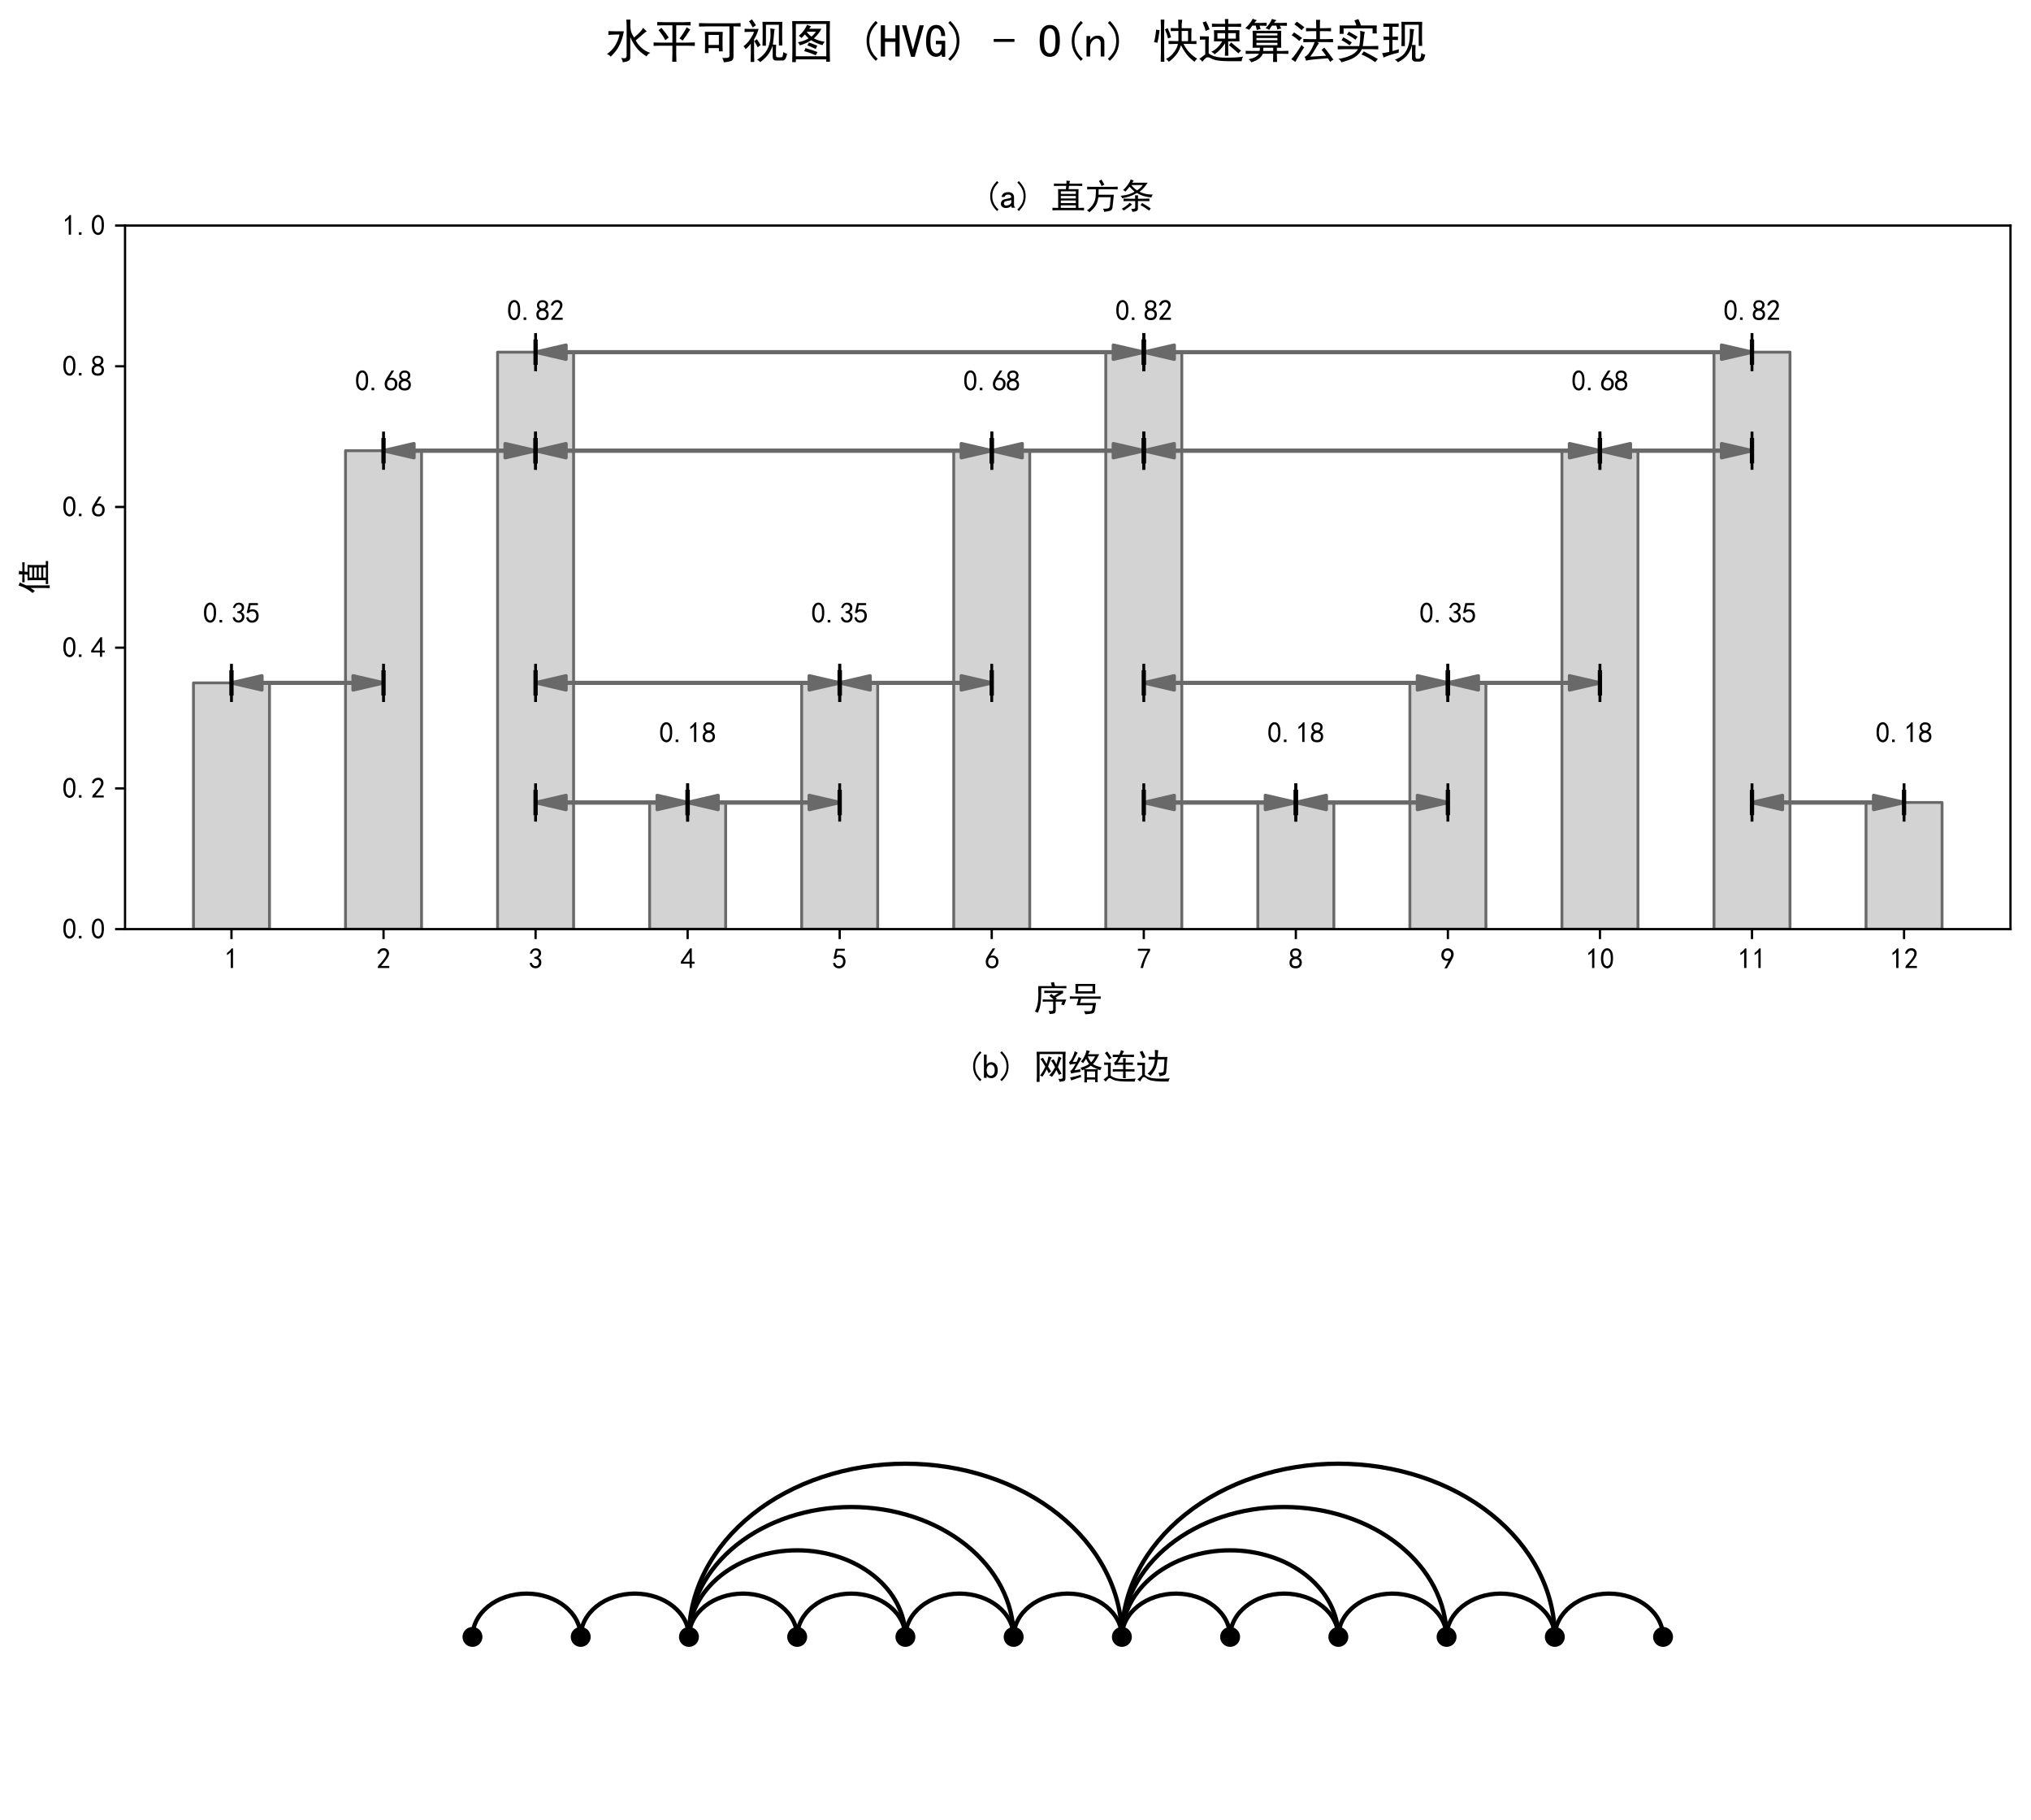 <?xml version="1.0" encoding="utf-8" standalone="no"?>
<!DOCTYPE svg PUBLIC "-//W3C//DTD SVG 1.1//EN"
  "http://www.w3.org/Graphics/SVG/1.1/DTD/svg11.dtd">
<svg xmlns:xlink="http://www.w3.org/1999/xlink" width="712.849pt" height="638.64pt" viewBox="0 0 712.849 638.64" xmlns="http://www.w3.org/2000/svg" version="1.1">
 <defs>
  <style type="text/css">*{stroke-linejoin: round; stroke-linecap: butt}</style>
 </defs>
 <g id="figure_1">
  <g id="patch_1">
   <path d="M 0 638.64 
L 712.849 638.64 
L 712.849 0 
L 0 0 
z
" style="fill: #ffffff"/>
  </g>
  <g id="axes_1">
   <g id="patch_2">
    <path d="M 43.888 326.071 
L 705.649 326.071 
L 705.649 79.147 
L 43.888 79.147 
z
" style="fill: #ffffff"/>
   </g>
   <g id="patch_3">
    <path d="M 67.903 326.071 
L 94.587 326.071 
L 94.587 239.648 
L 67.903 239.648 
z
" clip-path="url(#p8f7d7ec52b)" style="fill: #d3d3d3; stroke: #696969; stroke-linejoin: miter"/>
   </g>
   <g id="patch_4">
    <path d="M 121.271 326.071 
L 147.955 326.071 
L 147.955 158.163 
L 121.271 158.163 
z
" clip-path="url(#p8f7d7ec52b)" style="fill: #d3d3d3; stroke: #696969; stroke-linejoin: miter"/>
   </g>
   <g id="patch_5">
    <path d="M 174.639 326.071 
L 201.323 326.071 
L 201.323 123.594 
L 174.639 123.594 
z
" clip-path="url(#p8f7d7ec52b)" style="fill: #d3d3d3; stroke: #696969; stroke-linejoin: miter"/>
   </g>
   <g id="patch_6">
    <path d="M 228.007 326.071 
L 254.69 326.071 
L 254.69 281.625 
L 228.007 281.625 
z
" clip-path="url(#p8f7d7ec52b)" style="fill: #d3d3d3; stroke: #696969; stroke-linejoin: miter"/>
   </g>
   <g id="patch_7">
    <path d="M 281.374 326.071 
L 308.058 326.071 
L 308.058 239.648 
L 281.374 239.648 
z
" clip-path="url(#p8f7d7ec52b)" style="fill: #d3d3d3; stroke: #696969; stroke-linejoin: miter"/>
   </g>
   <g id="patch_8">
    <path d="M 334.742 326.071 
L 361.426 326.071 
L 361.426 158.163 
L 334.742 158.163 
z
" clip-path="url(#p8f7d7ec52b)" style="fill: #d3d3d3; stroke: #696969; stroke-linejoin: miter"/>
   </g>
   <g id="patch_9">
    <path d="M 388.11 326.071 
L 414.794 326.071 
L 414.794 123.594 
L 388.11 123.594 
z
" clip-path="url(#p8f7d7ec52b)" style="fill: #d3d3d3; stroke: #696969; stroke-linejoin: miter"/>
   </g>
   <g id="patch_10">
    <path d="M 441.478 326.071 
L 468.162 326.071 
L 468.162 281.625 
L 441.478 281.625 
z
" clip-path="url(#p8f7d7ec52b)" style="fill: #d3d3d3; stroke: #696969; stroke-linejoin: miter"/>
   </g>
   <g id="patch_11">
    <path d="M 494.846 326.071 
L 521.53 326.071 
L 521.53 239.648 
L 494.846 239.648 
z
" clip-path="url(#p8f7d7ec52b)" style="fill: #d3d3d3; stroke: #696969; stroke-linejoin: miter"/>
   </g>
   <g id="patch_12">
    <path d="M 548.214 326.071 
L 574.898 326.071 
L 574.898 158.163 
L 548.214 158.163 
z
" clip-path="url(#p8f7d7ec52b)" style="fill: #d3d3d3; stroke: #696969; stroke-linejoin: miter"/>
   </g>
   <g id="patch_13">
    <path d="M 601.581 326.071 
L 628.265 326.071 
L 628.265 123.594 
L 601.581 123.594 
z
" clip-path="url(#p8f7d7ec52b)" style="fill: #d3d3d3; stroke: #696969; stroke-linejoin: miter"/>
   </g>
   <g id="patch_14">
    <path d="M 654.949 326.071 
L 681.633 326.071 
L 681.633 281.625 
L 654.949 281.625 
z
" clip-path="url(#p8f7d7ec52b)" style="fill: #d3d3d3; stroke: #696969; stroke-linejoin: miter"/>
   </g>
   <g id="patch_15">
    <path d="M 134.613 239.648 
L 123.939 242.117 
L 123.939 239.771 
L 81.245 239.771 
L 81.245 239.524 
L 123.939 239.524 
L 123.939 237.179 
z
" clip-path="url(#p8f7d7ec52b)" style="fill: #696969; stroke: #696969; stroke-width: 1.2; stroke-linejoin: miter"/>
   </g>
   <g id="patch_16">
    <path d="M 81.245 239.648 
L 91.919 237.179 
L 91.919 239.524 
L 134.613 239.524 
L 134.613 239.771 
L 91.919 239.771 
L 91.919 242.117 
z
" clip-path="url(#p8f7d7ec52b)" style="fill: #696969; stroke: #696969; stroke-width: 1.2; stroke-linejoin: miter"/>
   </g>
   <g id="patch_17">
    <path d="M 187.981 158.163 
L 177.307 160.632 
L 177.307 158.287 
L 134.613 158.287 
L 134.613 158.04 
L 177.307 158.04 
L 177.307 155.694 
z
" clip-path="url(#p8f7d7ec52b)" style="fill: #696969; stroke: #696969; stroke-width: 1.2; stroke-linejoin: miter"/>
   </g>
   <g id="patch_18">
    <path d="M 134.613 158.163 
L 145.286 155.694 
L 145.286 158.04 
L 187.981 158.04 
L 187.981 158.287 
L 145.286 158.287 
L 145.286 160.632 
z
" clip-path="url(#p8f7d7ec52b)" style="fill: #696969; stroke: #696969; stroke-width: 1.2; stroke-linejoin: miter"/>
   </g>
   <g id="patch_19">
    <path d="M 241.349 281.625 
L 230.675 284.094 
L 230.675 281.748 
L 187.981 281.748 
L 187.981 281.502 
L 230.675 281.502 
L 230.675 279.156 
z
" clip-path="url(#p8f7d7ec52b)" style="fill: #696969; stroke: #696969; stroke-width: 1.2; stroke-linejoin: miter"/>
   </g>
   <g id="patch_20">
    <path d="M 187.981 281.625 
L 198.654 279.156 
L 198.654 281.502 
L 241.349 281.502 
L 241.349 281.748 
L 198.654 281.748 
L 198.654 284.094 
z
" clip-path="url(#p8f7d7ec52b)" style="fill: #696969; stroke: #696969; stroke-width: 1.2; stroke-linejoin: miter"/>
   </g>
   <g id="patch_21">
    <path d="M 294.716 239.648 
L 284.043 242.117 
L 284.043 239.771 
L 187.981 239.771 
L 187.981 239.524 
L 284.043 239.524 
L 284.043 237.179 
z
" clip-path="url(#p8f7d7ec52b)" style="fill: #696969; stroke: #696969; stroke-width: 1.2; stroke-linejoin: miter"/>
   </g>
   <g id="patch_22">
    <path d="M 187.981 239.648 
L 198.654 237.179 
L 198.654 239.524 
L 294.716 239.524 
L 294.716 239.771 
L 198.654 239.771 
L 198.654 242.117 
z
" clip-path="url(#p8f7d7ec52b)" style="fill: #696969; stroke: #696969; stroke-width: 1.2; stroke-linejoin: miter"/>
   </g>
   <g id="patch_23">
    <path d="M 348.084 158.163 
L 337.411 160.632 
L 337.411 158.287 
L 187.981 158.287 
L 187.981 158.04 
L 337.411 158.04 
L 337.411 155.694 
z
" clip-path="url(#p8f7d7ec52b)" style="fill: #696969; stroke: #696969; stroke-width: 1.2; stroke-linejoin: miter"/>
   </g>
   <g id="patch_24">
    <path d="M 187.981 158.163 
L 198.654 155.694 
L 198.654 158.04 
L 348.084 158.04 
L 348.084 158.287 
L 198.654 158.287 
L 198.654 160.632 
z
" clip-path="url(#p8f7d7ec52b)" style="fill: #696969; stroke: #696969; stroke-width: 1.2; stroke-linejoin: miter"/>
   </g>
   <g id="patch_25">
    <path d="M 401.452 123.594 
L 390.778 126.063 
L 390.778 123.717 
L 187.981 123.717 
L 187.981 123.47 
L 390.778 123.47 
L 390.778 121.125 
z
" clip-path="url(#p8f7d7ec52b)" style="fill: #696969; stroke: #696969; stroke-width: 1.2; stroke-linejoin: miter"/>
   </g>
   <g id="patch_26">
    <path d="M 187.981 123.594 
L 198.654 121.125 
L 198.654 123.47 
L 401.452 123.47 
L 401.452 123.717 
L 198.654 123.717 
L 198.654 126.063 
z
" clip-path="url(#p8f7d7ec52b)" style="fill: #696969; stroke: #696969; stroke-width: 1.2; stroke-linejoin: miter"/>
   </g>
   <g id="patch_27">
    <path d="M 294.716 281.625 
L 284.043 284.094 
L 284.043 281.748 
L 241.349 281.748 
L 241.349 281.502 
L 284.043 281.502 
L 284.043 279.156 
z
" clip-path="url(#p8f7d7ec52b)" style="fill: #696969; stroke: #696969; stroke-width: 1.2; stroke-linejoin: miter"/>
   </g>
   <g id="patch_28">
    <path d="M 241.349 281.625 
L 252.022 279.156 
L 252.022 281.502 
L 294.716 281.502 
L 294.716 281.748 
L 252.022 281.748 
L 252.022 284.094 
z
" clip-path="url(#p8f7d7ec52b)" style="fill: #696969; stroke: #696969; stroke-width: 1.2; stroke-linejoin: miter"/>
   </g>
   <g id="patch_29">
    <path d="M 348.084 239.648 
L 337.411 242.117 
L 337.411 239.771 
L 294.716 239.771 
L 294.716 239.524 
L 337.411 239.524 
L 337.411 237.179 
z
" clip-path="url(#p8f7d7ec52b)" style="fill: #696969; stroke: #696969; stroke-width: 1.2; stroke-linejoin: miter"/>
   </g>
   <g id="patch_30">
    <path d="M 294.716 239.648 
L 305.39 237.179 
L 305.39 239.524 
L 348.084 239.524 
L 348.084 239.771 
L 305.39 239.771 
L 305.39 242.117 
z
" clip-path="url(#p8f7d7ec52b)" style="fill: #696969; stroke: #696969; stroke-width: 1.2; stroke-linejoin: miter"/>
   </g>
   <g id="patch_31">
    <path d="M 401.452 158.163 
L 390.778 160.632 
L 390.778 158.287 
L 348.084 158.287 
L 348.084 158.04 
L 390.778 158.04 
L 390.778 155.694 
z
" clip-path="url(#p8f7d7ec52b)" style="fill: #696969; stroke: #696969; stroke-width: 1.2; stroke-linejoin: miter"/>
   </g>
   <g id="patch_32">
    <path d="M 348.084 158.163 
L 358.758 155.694 
L 358.758 158.04 
L 401.452 158.04 
L 401.452 158.287 
L 358.758 158.287 
L 358.758 160.632 
z
" clip-path="url(#p8f7d7ec52b)" style="fill: #696969; stroke: #696969; stroke-width: 1.2; stroke-linejoin: miter"/>
   </g>
   <g id="patch_33">
    <path d="M 454.82 281.625 
L 444.146 284.094 
L 444.146 281.748 
L 401.452 281.748 
L 401.452 281.502 
L 444.146 281.502 
L 444.146 279.156 
z
" clip-path="url(#p8f7d7ec52b)" style="fill: #696969; stroke: #696969; stroke-width: 1.2; stroke-linejoin: miter"/>
   </g>
   <g id="patch_34">
    <path d="M 401.452 281.625 
L 412.126 279.156 
L 412.126 281.502 
L 454.82 281.502 
L 454.82 281.748 
L 412.126 281.748 
L 412.126 284.094 
z
" clip-path="url(#p8f7d7ec52b)" style="fill: #696969; stroke: #696969; stroke-width: 1.2; stroke-linejoin: miter"/>
   </g>
   <g id="patch_35">
    <path d="M 508.188 239.648 
L 497.514 242.117 
L 497.514 239.771 
L 401.452 239.771 
L 401.452 239.524 
L 497.514 239.524 
L 497.514 237.179 
z
" clip-path="url(#p8f7d7ec52b)" style="fill: #696969; stroke: #696969; stroke-width: 1.2; stroke-linejoin: miter"/>
   </g>
   <g id="patch_36">
    <path d="M 401.452 239.648 
L 412.126 237.179 
L 412.126 239.524 
L 508.188 239.524 
L 508.188 239.771 
L 412.126 239.771 
L 412.126 242.117 
z
" clip-path="url(#p8f7d7ec52b)" style="fill: #696969; stroke: #696969; stroke-width: 1.2; stroke-linejoin: miter"/>
   </g>
   <g id="patch_37">
    <path d="M 561.556 158.163 
L 550.882 160.632 
L 550.882 158.287 
L 401.452 158.287 
L 401.452 158.04 
L 550.882 158.04 
L 550.882 155.694 
z
" clip-path="url(#p8f7d7ec52b)" style="fill: #696969; stroke: #696969; stroke-width: 1.2; stroke-linejoin: miter"/>
   </g>
   <g id="patch_38">
    <path d="M 401.452 158.163 
L 412.126 155.694 
L 412.126 158.04 
L 561.556 158.04 
L 561.556 158.287 
L 412.126 158.287 
L 412.126 160.632 
z
" clip-path="url(#p8f7d7ec52b)" style="fill: #696969; stroke: #696969; stroke-width: 1.2; stroke-linejoin: miter"/>
   </g>
   <g id="patch_39">
    <path d="M 614.923 123.594 
L 604.25 126.063 
L 604.25 123.717 
L 401.452 123.717 
L 401.452 123.47 
L 604.25 123.47 
L 604.25 121.125 
z
" clip-path="url(#p8f7d7ec52b)" style="fill: #696969; stroke: #696969; stroke-width: 1.2; stroke-linejoin: miter"/>
   </g>
   <g id="patch_40">
    <path d="M 401.452 123.594 
L 412.126 121.125 
L 412.126 123.47 
L 614.923 123.47 
L 614.923 123.717 
L 412.126 123.717 
L 412.126 126.063 
z
" clip-path="url(#p8f7d7ec52b)" style="fill: #696969; stroke: #696969; stroke-width: 1.2; stroke-linejoin: miter"/>
   </g>
   <g id="patch_41">
    <path d="M 508.188 281.625 
L 497.514 284.094 
L 497.514 281.748 
L 454.82 281.748 
L 454.82 281.502 
L 497.514 281.502 
L 497.514 279.156 
z
" clip-path="url(#p8f7d7ec52b)" style="fill: #696969; stroke: #696969; stroke-width: 1.2; stroke-linejoin: miter"/>
   </g>
   <g id="patch_42">
    <path d="M 454.82 281.625 
L 465.493 279.156 
L 465.493 281.502 
L 508.188 281.502 
L 508.188 281.748 
L 465.493 281.748 
L 465.493 284.094 
z
" clip-path="url(#p8f7d7ec52b)" style="fill: #696969; stroke: #696969; stroke-width: 1.2; stroke-linejoin: miter"/>
   </g>
   <g id="patch_43">
    <path d="M 561.556 239.648 
L 550.882 242.117 
L 550.882 239.771 
L 508.188 239.771 
L 508.188 239.524 
L 550.882 239.524 
L 550.882 237.179 
z
" clip-path="url(#p8f7d7ec52b)" style="fill: #696969; stroke: #696969; stroke-width: 1.2; stroke-linejoin: miter"/>
   </g>
   <g id="patch_44">
    <path d="M 508.188 239.648 
L 518.861 237.179 
L 518.861 239.524 
L 561.556 239.524 
L 561.556 239.771 
L 518.861 239.771 
L 518.861 242.117 
z
" clip-path="url(#p8f7d7ec52b)" style="fill: #696969; stroke: #696969; stroke-width: 1.2; stroke-linejoin: miter"/>
   </g>
   <g id="patch_45">
    <path d="M 614.923 158.163 
L 604.25 160.632 
L 604.25 158.287 
L 561.556 158.287 
L 561.556 158.04 
L 604.25 158.04 
L 604.25 155.694 
z
" clip-path="url(#p8f7d7ec52b)" style="fill: #696969; stroke: #696969; stroke-width: 1.2; stroke-linejoin: miter"/>
   </g>
   <g id="patch_46">
    <path d="M 561.556 158.163 
L 572.229 155.694 
L 572.229 158.04 
L 614.923 158.04 
L 614.923 158.287 
L 572.229 158.287 
L 572.229 160.632 
z
" clip-path="url(#p8f7d7ec52b)" style="fill: #696969; stroke: #696969; stroke-width: 1.2; stroke-linejoin: miter"/>
   </g>
   <g id="patch_47">
    <path d="M 668.291 281.625 
L 657.618 284.094 
L 657.618 281.748 
L 614.923 281.748 
L 614.923 281.502 
L 657.618 281.502 
L 657.618 279.156 
z
" clip-path="url(#p8f7d7ec52b)" style="fill: #696969; stroke: #696969; stroke-width: 1.2; stroke-linejoin: miter"/>
   </g>
   <g id="patch_48">
    <path d="M 614.923 281.625 
L 625.597 279.156 
L 625.597 281.502 
L 668.291 281.502 
L 668.291 281.748 
L 625.597 281.748 
L 625.597 284.094 
z
" clip-path="url(#p8f7d7ec52b)" style="fill: #696969; stroke: #696969; stroke-width: 1.2; stroke-linejoin: miter"/>
   </g>
   <g id="matplotlib.axis_1">
    <g id="xtick_1">
     <g id="line2d_1">
      <defs>
       <path id="m4dab46f337" d="M 0 0 
L 0 3.5 
" style="stroke: #000000; stroke-width: 0.8"/>
      </defs>
      <g>
       <use xlink:href="#m4dab46f337" x="81.245" y="326.071" style="stroke: #000000; stroke-width: 0.8"/>
      </g>
     </g>
     <g id="text_1">
      <!-- 1 -->
      <g transform="translate(78.745 339.946) scale(0.1 -0.1)">
       <defs>
        <path id="SimHei-31" d="M 1400 3600 
Q 1075 3275 575 2975 
L 575 3450 
Q 1200 3875 1600 4450 
L 1900 4450 
L 1900 150 
L 1400 150 
L 1400 3600 
z
" transform="scale(0.016)"/>
       </defs>
       <use xlink:href="#SimHei-31"/>
      </g>
     </g>
    </g>
    <g id="xtick_2">
     <g id="line2d_2">
      <g>
       <use xlink:href="#m4dab46f337" x="134.613" y="326.071" style="stroke: #000000; stroke-width: 0.8"/>
      </g>
     </g>
     <g id="text_2">
      <!-- 2 -->
      <g transform="translate(132.113 339.946) scale(0.1 -0.1)">
       <defs>
        <path id="SimHei-32" d="M 300 250 
Q 325 625 650 925 
Q 975 1225 1475 1862 
Q 1975 2500 2125 2850 
Q 2275 3200 2237 3450 
Q 2200 3700 2000 3862 
Q 1800 4025 1537 4000 
Q 1275 3975 1037 3800 
Q 800 3625 675 3275 
L 200 3350 
Q 400 3925 712 4187 
Q 1025 4450 1450 4475 
Q 1700 4500 1900 4462 
Q 2100 4425 2312 4287 
Q 2525 4150 2662 3875 
Q 2800 3600 2762 3212 
Q 2725 2825 2375 2287 
Q 2025 1750 1025 600 
L 2825 600 
L 2825 150 
L 300 150 
L 300 250 
z
" transform="scale(0.016)"/>
       </defs>
       <use xlink:href="#SimHei-32"/>
      </g>
     </g>
    </g>
    <g id="xtick_3">
     <g id="line2d_3">
      <g>
       <use xlink:href="#m4dab46f337" x="187.981" y="326.071" style="stroke: #000000; stroke-width: 0.8"/>
      </g>
     </g>
     <g id="text_3">
      <!-- 3 -->
      <g transform="translate(185.481 339.946) scale(0.1 -0.1)">
       <defs>
        <path id="SimHei-33" d="M 250 1225 
L 700 1300 
Q 800 975 1025 762 
Q 1250 550 1587 562 
Q 1925 575 2125 837 
Q 2325 1100 2300 1437 
Q 2275 1775 2037 1962 
Q 1800 2150 1275 2225 
L 1275 2550 
Q 1800 2600 2037 2825 
Q 2275 3050 2250 3412 
Q 2225 3775 1925 3937 
Q 1625 4100 1287 3975 
Q 950 3850 750 3275 
L 300 3350 
Q 450 3800 712 4100 
Q 975 4400 1425 4450 
Q 1875 4500 2212 4337 
Q 2550 4175 2687 3837 
Q 2825 3500 2725 3100 
Q 2625 2700 2150 2400 
Q 2500 2250 2687 1950 
Q 2875 1650 2812 1162 
Q 2750 675 2375 375 
Q 2000 75 1525 87 
Q 1050 100 700 387 
Q 350 675 250 1225 
z
" transform="scale(0.016)"/>
       </defs>
       <use xlink:href="#SimHei-33"/>
      </g>
     </g>
    </g>
    <g id="xtick_4">
     <g id="line2d_4">
      <g>
       <use xlink:href="#m4dab46f337" x="241.349" y="326.071" style="stroke: #000000; stroke-width: 0.8"/>
      </g>
     </g>
     <g id="text_4">
      <!-- 4 -->
      <g transform="translate(238.849 339.946) scale(0.1 -0.1)">
       <defs>
        <path id="SimHei-34" d="M 2000 1100 
L 75 1100 
L 75 1525 
L 2100 4450 
L 2475 4450 
L 2475 1525 
L 3075 1525 
L 3075 1100 
L 2475 1100 
L 2475 150 
L 2000 150 
L 2000 1100 
z
M 2000 1525 
L 2000 3500 
L 600 1525 
L 2000 1525 
z
" transform="scale(0.016)"/>
       </defs>
       <use xlink:href="#SimHei-34"/>
      </g>
     </g>
    </g>
    <g id="xtick_5">
     <g id="line2d_5">
      <g>
       <use xlink:href="#m4dab46f337" x="294.716" y="326.071" style="stroke: #000000; stroke-width: 0.8"/>
      </g>
     </g>
     <g id="text_5">
      <!-- 5 -->
      <g transform="translate(292.216 339.946) scale(0.1 -0.1)">
       <defs>
        <path id="SimHei-35" d="M 550 1325 
Q 725 650 1150 575 
Q 1575 500 1837 662 
Q 2100 825 2212 1087 
Q 2325 1350 2312 1675 
Q 2300 2000 2137 2225 
Q 1975 2450 1725 2525 
Q 1475 2600 1162 2525 
Q 850 2450 650 2175 
L 225 2225 
Q 275 2375 700 4375 
L 2675 4375 
L 2675 3925 
L 1075 3925 
Q 950 3250 825 2850 
Q 1200 3025 1525 3012 
Q 1850 3000 2150 2862 
Q 2450 2725 2587 2487 
Q 2725 2250 2787 2012 
Q 2850 1775 2837 1500 
Q 2825 1225 2725 937 
Q 2625 650 2425 462 
Q 2225 275 1937 162 
Q 1650 50 1275 75 
Q 900 100 562 350 
Q 225 600 100 1200 
L 550 1325 
z
" transform="scale(0.016)"/>
       </defs>
       <use xlink:href="#SimHei-35"/>
      </g>
     </g>
    </g>
    <g id="xtick_6">
     <g id="line2d_6">
      <g>
       <use xlink:href="#m4dab46f337" x="348.084" y="326.071" style="stroke: #000000; stroke-width: 0.8"/>
      </g>
     </g>
     <g id="text_6">
      <!-- 6 -->
      <g transform="translate(345.584 339.946) scale(0.1 -0.1)">
       <defs>
        <path id="SimHei-36" d="M 250 1612 
Q 275 1975 387 2225 
Q 500 2475 725 2850 
L 1750 4450 
L 2325 4450 
L 1275 2800 
Q 1950 2975 2350 2750 
Q 2750 2525 2887 2237 
Q 3025 1950 3037 1612 
Q 3050 1275 2937 950 
Q 2825 625 2537 362 
Q 2250 100 1737 75 
Q 1225 50 862 262 
Q 500 475 362 862 
Q 225 1250 250 1612 
z
M 1025 787 
Q 1250 550 1625 525 
Q 2000 500 2250 775 
Q 2500 1050 2500 1575 
Q 2500 2100 2187 2300 
Q 1875 2500 1487 2450 
Q 1100 2400 925 2075 
Q 750 1750 775 1387 
Q 800 1025 1025 787 
z
" transform="scale(0.016)"/>
       </defs>
       <use xlink:href="#SimHei-36"/>
      </g>
     </g>
    </g>
    <g id="xtick_7">
     <g id="line2d_7">
      <g>
       <use xlink:href="#m4dab46f337" x="401.452" y="326.071" style="stroke: #000000; stroke-width: 0.8"/>
      </g>
     </g>
     <g id="text_7">
      <!-- 7 -->
      <g transform="translate(398.952 339.946) scale(0.1 -0.1)">
       <defs>
        <path id="SimHei-37" d="M 850 150 
Q 1300 2050 2425 3925 
L 275 3925 
L 275 4375 
L 2950 4375 
L 2950 3950 
Q 1775 2050 1400 150 
L 850 150 
z
" transform="scale(0.016)"/>
       </defs>
       <use xlink:href="#SimHei-37"/>
      </g>
     </g>
    </g>
    <g id="xtick_8">
     <g id="line2d_8">
      <g>
       <use xlink:href="#m4dab46f337" x="454.82" y="326.071" style="stroke: #000000; stroke-width: 0.8"/>
      </g>
     </g>
     <g id="text_8">
      <!-- 8 -->
      <g transform="translate(452.32 339.946) scale(0.1 -0.1)">
       <defs>
        <path id="SimHei-38" d="M 175 1375 
Q 175 1675 325 1962 
Q 475 2250 825 2425 
Q 525 2600 425 2812 
Q 325 3025 312 3300 
Q 300 3575 387 3775 
Q 475 3975 650 4150 
Q 825 4325 1037 4387 
Q 1250 4450 1500 4450 
Q 1750 4450 1950 4400 
Q 2150 4350 2375 4187 
Q 2600 4025 2700 3725 
Q 2800 3425 2687 3025 
Q 2575 2625 2100 2400 
Q 2525 2275 2700 2012 
Q 2875 1750 2875 1375 
Q 2875 1000 2762 775 
Q 2650 550 2512 400 
Q 2375 250 2137 162 
Q 1900 75 1537 75 
Q 1175 75 912 162 
Q 650 250 475 425 
Q 300 600 237 837 
Q 175 1075 175 1375 
z
M 687 1400 
Q 675 1100 787 875 
Q 900 650 1200 587 
Q 1500 525 1825 600 
Q 2150 675 2275 950 
Q 2400 1225 2362 1500 
Q 2325 1775 2050 1962 
Q 1775 2150 1450 2125 
Q 1125 2100 912 1900 
Q 700 1700 687 1400 
z
M 775 3350 
Q 775 3100 950 2875 
Q 1125 2650 1500 2650 
Q 1875 2650 2062 2875 
Q 2250 3100 2237 3412 
Q 2225 3725 2012 3875 
Q 1800 4025 1437 4000 
Q 1075 3975 925 3787 
Q 775 3600 775 3350 
z
" transform="scale(0.016)"/>
       </defs>
       <use xlink:href="#SimHei-38"/>
      </g>
     </g>
    </g>
    <g id="xtick_9">
     <g id="line2d_9">
      <g>
       <use xlink:href="#m4dab46f337" x="508.188" y="326.071" style="stroke: #000000; stroke-width: 0.8"/>
      </g>
     </g>
     <g id="text_9">
      <!-- 9 -->
      <g transform="translate(505.688 339.946) scale(0.1 -0.1)">
       <defs>
        <path id="SimHei-39" d="M 800 75 
Q 1350 1000 1700 1750 
Q 1075 1650 662 1912 
Q 250 2175 162 2625 
Q 75 3075 175 3437 
Q 275 3800 487 4037 
Q 700 4275 1000 4375 
Q 1300 4475 1537 4475 
Q 1775 4475 2025 4375 
Q 2275 4275 2475 4075 
Q 2675 3875 2750 3662 
Q 2825 3450 2825 3112 
Q 2825 2775 2575 2250 
Q 2325 1725 1350 75 
L 800 75 
z
M 662 2875 
Q 700 2550 937 2337 
Q 1175 2125 1450 2150 
Q 1725 2175 1887 2300 
Q 2050 2425 2200 2725 
Q 2300 3100 2250 3362 
Q 2200 3625 1987 3800 
Q 1775 3975 1525 3975 
Q 1375 4000 1137 3900 
Q 900 3800 762 3500 
Q 625 3200 662 2875 
z
" transform="scale(0.016)"/>
       </defs>
       <use xlink:href="#SimHei-39"/>
      </g>
     </g>
    </g>
    <g id="xtick_10">
     <g id="line2d_10">
      <g>
       <use xlink:href="#m4dab46f337" x="561.556" y="326.071" style="stroke: #000000; stroke-width: 0.8"/>
      </g>
     </g>
     <g id="text_10">
      <!-- 10 -->
      <g transform="translate(556.556 339.946) scale(0.1 -0.1)">
       <defs>
        <path id="SimHei-30" d="M 225 2537 
Q 250 3200 412 3587 
Q 575 3975 875 4225 
Q 1175 4475 1612 4475 
Q 2050 4475 2375 4112 
Q 2700 3750 2800 3200 
Q 2900 2650 2862 1937 
Q 2825 1225 2612 775 
Q 2400 325 1975 150 
Q 1550 -25 1125 187 
Q 700 400 525 750 
Q 350 1100 275 1487 
Q 200 1875 225 2537 
z
M 750 2687 
Q 675 2000 800 1462 
Q 925 925 1212 700 
Q 1500 475 1800 612 
Q 2100 750 2237 1162 
Q 2375 1575 2375 2062 
Q 2375 2550 2337 2950 
Q 2300 3350 2112 3675 
Q 1925 4000 1612 4012 
Q 1300 4025 1062 3700 
Q 825 3375 750 2687 
z
" transform="scale(0.016)"/>
       </defs>
       <use xlink:href="#SimHei-31"/>
       <use xlink:href="#SimHei-30" transform="translate(50 0)"/>
      </g>
     </g>
    </g>
    <g id="xtick_11">
     <g id="line2d_11">
      <g>
       <use xlink:href="#m4dab46f337" x="614.923" y="326.071" style="stroke: #000000; stroke-width: 0.8"/>
      </g>
     </g>
     <g id="text_11">
      <!-- 11 -->
      <g transform="translate(609.923 339.946) scale(0.1 -0.1)">
       <use xlink:href="#SimHei-31"/>
       <use xlink:href="#SimHei-31" transform="translate(50 0)"/>
      </g>
     </g>
    </g>
    <g id="xtick_12">
     <g id="line2d_12">
      <g>
       <use xlink:href="#m4dab46f337" x="668.291" y="326.071" style="stroke: #000000; stroke-width: 0.8"/>
      </g>
     </g>
     <g id="text_12">
      <!-- 12 -->
      <g transform="translate(663.291 339.946) scale(0.1 -0.1)">
       <use xlink:href="#SimHei-31"/>
       <use xlink:href="#SimHei-32" transform="translate(50 0)"/>
      </g>
     </g>
    </g>
    <g id="text_13">
     <!-- 序号 -->
     <g transform="translate(362.768 354.759) scale(0.12 -0.12)">
      <defs>
       <path id="SimHei-5e8f" d="M 4000 2075 
L 5975 2075 
Q 5750 1525 5575 1025 
Q 5325 1100 5050 1150 
Q 5175 1450 5275 1700 
L 4050 1700 
L 4050 150 
Q 4050 -375 3762 -462 
Q 3475 -550 2950 -575 
Q 2875 -300 2750 0 
Q 3350 -75 3475 25 
Q 3600 125 3575 375 
L 3575 1700 
L 2450 1700 
Q 2050 1700 1675 1675 
L 1675 2100 
Q 2100 2075 2425 2075 
L 3675 2075 
Q 3325 2400 2875 2775 
Q 2975 2875 3250 3100 
Q 3400 2975 3725 2725 
L 4575 3275 
L 3000 3275 
Q 2400 3275 1950 3250 
L 1950 3700 
Q 2400 3675 3000 3675 
L 5400 3675 
L 5400 3250 
Q 4700 2875 4025 2450 
L 4275 2250 
L 4000 2075 
z
M 3725 5275 
Q 3825 4925 3925 4525 
L 4850 4525 
Q 5425 4525 6000 4550 
L 6000 4125 
Q 5425 4150 4850 4150 
L 1400 4150 
Q 1400 2750 1362 2137 
Q 1325 1525 1200 887 
Q 1075 250 775 -350 
Q 625 -250 250 -125 
Q 475 300 600 700 
Q 725 1100 800 1637 
Q 875 2175 875 2825 
Q 875 3500 850 4525 
L 3350 4525 
Q 3275 4825 3150 5150 
Q 3425 5200 3725 5275 
z
" transform="scale(0.016)"/>
       <path id="SimHei-53f7" d="M 5025 4925 
Q 5000 4550 5000 4075 
Q 5000 3600 5025 3175 
L 1400 3175 
Q 1425 3525 1425 4000 
Q 1425 4500 1400 4925 
L 5025 4925 
z
M 5175 2625 
Q 5650 2625 6025 2650 
L 6025 2200 
Q 5650 2225 5175 2225 
L 2450 2225 
Q 2350 1875 2225 1450 
L 5175 1450 
Q 5100 1050 5062 775 
Q 5025 500 4950 112 
Q 4875 -275 4650 -412 
Q 4425 -550 3225 -625 
Q 3125 -350 2975 -50 
Q 3875 -75 4112 -50 
Q 4350 -25 4425 212 
Q 4500 450 4575 1025 
L 1600 1025 
Q 1825 1625 1950 2225 
L 1350 2225 
Q 825 2225 375 2200 
L 375 2650 
Q 825 2625 1350 2625 
L 5175 2625 
z
M 4525 3575 
L 4525 4525 
L 1900 4525 
L 1900 3575 
L 4525 3575 
z
" transform="scale(0.016)"/>
      </defs>
      <use xlink:href="#SimHei-5e8f"/>
      <use xlink:href="#SimHei-53f7" transform="translate(100 0)"/>
     </g>
    </g>
   </g>
   <g id="matplotlib.axis_2">
    <g id="ytick_1">
     <g id="line2d_13">
      <defs>
       <path id="m10806e4392" d="M 0 0 
L -3.5 0 
" style="stroke: #000000; stroke-width: 0.8"/>
      </defs>
      <g>
       <use xlink:href="#m10806e4392" x="43.888" y="326.071" style="stroke: #000000; stroke-width: 0.8"/>
      </g>
     </g>
     <g id="text_14">
      <!-- 0.0 -->
      <g transform="translate(21.887 329.509) scale(0.1 -0.1)">
       <defs>
        <path id="SimHei-2e" d="M 1075 125 
L 500 125 
L 500 675 
L 1075 675 
L 1075 125 
z
" transform="scale(0.016)"/>
       </defs>
       <use xlink:href="#SimHei-30"/>
       <use xlink:href="#SimHei-2e" transform="translate(50 0)"/>
       <use xlink:href="#SimHei-30" transform="translate(100 0)"/>
      </g>
     </g>
    </g>
    <g id="ytick_2">
     <g id="line2d_14">
      <g>
       <use xlink:href="#m10806e4392" x="43.888" y="276.687" style="stroke: #000000; stroke-width: 0.8"/>
      </g>
     </g>
     <g id="text_15">
      <!-- 0.2 -->
      <g transform="translate(21.887 280.124) scale(0.1 -0.1)">
       <use xlink:href="#SimHei-30"/>
       <use xlink:href="#SimHei-2e" transform="translate(50 0)"/>
       <use xlink:href="#SimHei-32" transform="translate(100 0)"/>
      </g>
     </g>
    </g>
    <g id="ytick_3">
     <g id="line2d_15">
      <g>
       <use xlink:href="#m10806e4392" x="43.888" y="227.302" style="stroke: #000000; stroke-width: 0.8"/>
      </g>
     </g>
     <g id="text_16">
      <!-- 0.4 -->
      <g transform="translate(21.887 230.739) scale(0.1 -0.1)">
       <use xlink:href="#SimHei-30"/>
       <use xlink:href="#SimHei-2e" transform="translate(50 0)"/>
       <use xlink:href="#SimHei-34" transform="translate(100 0)"/>
      </g>
     </g>
    </g>
    <g id="ytick_4">
     <g id="line2d_16">
      <g>
       <use xlink:href="#m10806e4392" x="43.888" y="177.917" style="stroke: #000000; stroke-width: 0.8"/>
      </g>
     </g>
     <g id="text_17">
      <!-- 0.6 -->
      <g transform="translate(21.887 181.355) scale(0.1 -0.1)">
       <use xlink:href="#SimHei-30"/>
       <use xlink:href="#SimHei-2e" transform="translate(50 0)"/>
       <use xlink:href="#SimHei-36" transform="translate(100 0)"/>
      </g>
     </g>
    </g>
    <g id="ytick_5">
     <g id="line2d_17">
      <g>
       <use xlink:href="#m10806e4392" x="43.888" y="128.532" style="stroke: #000000; stroke-width: 0.8"/>
      </g>
     </g>
     <g id="text_18">
      <!-- 0.8 -->
      <g transform="translate(21.887 131.97) scale(0.1 -0.1)">
       <use xlink:href="#SimHei-30"/>
       <use xlink:href="#SimHei-2e" transform="translate(50 0)"/>
       <use xlink:href="#SimHei-38" transform="translate(100 0)"/>
      </g>
     </g>
    </g>
    <g id="ytick_6">
     <g id="line2d_18">
      <g>
       <use xlink:href="#m10806e4392" x="43.888" y="79.147" style="stroke: #000000; stroke-width: 0.8"/>
      </g>
     </g>
     <g id="text_19">
      <!-- 1.0 -->
      <g transform="translate(21.887 82.585) scale(0.1 -0.1)">
       <use xlink:href="#SimHei-31"/>
       <use xlink:href="#SimHei-2e" transform="translate(50 0)"/>
       <use xlink:href="#SimHei-30" transform="translate(100 0)"/>
      </g>
     </g>
    </g>
    <g id="text_20">
     <!-- 值 -->
     <g transform="translate(16.387 208.609) rotate(-90) scale(0.12 -0.12)">
      <defs>
       <path id="SimHei-503c" d="M 3675 4450 
L 3675 5100 
Q 3975 5075 4350 5050 
Q 4225 4875 4200 4450 
L 5125 4450 
Q 5550 4450 5875 4475 
L 5875 4025 
Q 5525 4050 5125 4050 
L 4175 4050 
L 4125 3500 
L 5400 3500 
Q 5375 3200 5375 2700 
L 5375 150 
Q 5875 150 6100 175 
L 6100 -275 
Q 5775 -250 5200 -250 
L 2850 -250 
Q 2275 -250 1900 -275 
L 1900 175 
Q 2125 150 2600 150 
L 2600 2700 
Q 2600 3175 2575 3500 
L 3600 3500 
L 3650 4050 
L 3200 4050 
Q 2575 4050 2225 4025 
L 2225 4475 
Q 2550 4450 3200 4450 
L 3675 4450 
z
M 2225 4900 
Q 2025 4675 1650 3750 
L 1650 450 
Q 1650 -75 1675 -550 
L 1150 -550 
Q 1175 -125 1175 375 
L 1175 2950 
Q 875 2450 625 2150 
Q 425 2425 250 2575 
Q 500 2825 937 3537 
Q 1375 4250 1625 5150 
Q 1975 4975 2225 4900 
z
M 4925 2650 
L 4925 3150 
L 3075 3150 
L 3075 2650 
L 4925 2650 
z
M 4925 150 
L 4925 625 
L 3075 625 
L 3075 150 
L 4925 150 
z
M 4925 1000 
L 4925 1450 
L 3075 1450 
L 3075 1000 
L 4925 1000 
z
M 4925 1825 
L 4925 2275 
L 3075 2275 
L 3075 1825 
L 4925 1825 
z
" transform="scale(0.016)"/>
      </defs>
      <use xlink:href="#SimHei-503c"/>
     </g>
    </g>
   </g>
   <g id="line2d_19">
    <path d="M 81.245 243.352 
L 81.245 235.944 
" clip-path="url(#p8f7d7ec52b)" style="fill: none; stroke: #000000; stroke-width: 1.5; stroke-linecap: square"/>
    <defs>
     <path id="m5517e5cbfe" d="M 0 3 
L 0 -3 
" style="stroke: #000000"/>
    </defs>
    <g clip-path="url(#p8f7d7ec52b)">
     <use xlink:href="#m5517e5cbfe" x="81.245" y="243.352" style="stroke: #000000"/>
     <use xlink:href="#m5517e5cbfe" x="81.245" y="235.944" style="stroke: #000000"/>
    </g>
   </g>
   <g id="line2d_20">
    <path d="M 134.613 243.352 
L 134.613 235.944 
" clip-path="url(#p8f7d7ec52b)" style="fill: none; stroke: #000000; stroke-width: 1.5; stroke-linecap: square"/>
    <g clip-path="url(#p8f7d7ec52b)">
     <use xlink:href="#m5517e5cbfe" x="134.613" y="243.352" style="stroke: #000000"/>
     <use xlink:href="#m5517e5cbfe" x="134.613" y="235.944" style="stroke: #000000"/>
    </g>
   </g>
   <g id="line2d_21">
    <path d="M 134.613 161.867 
L 134.613 154.459 
" clip-path="url(#p8f7d7ec52b)" style="fill: none; stroke: #000000; stroke-width: 1.5; stroke-linecap: square"/>
    <g clip-path="url(#p8f7d7ec52b)">
     <use xlink:href="#m5517e5cbfe" x="134.613" y="161.867" style="stroke: #000000"/>
     <use xlink:href="#m5517e5cbfe" x="134.613" y="154.459" style="stroke: #000000"/>
    </g>
   </g>
   <g id="line2d_22">
    <path d="M 187.981 161.867 
L 187.981 154.459 
" clip-path="url(#p8f7d7ec52b)" style="fill: none; stroke: #000000; stroke-width: 1.5; stroke-linecap: square"/>
    <g clip-path="url(#p8f7d7ec52b)">
     <use xlink:href="#m5517e5cbfe" x="187.981" y="161.867" style="stroke: #000000"/>
     <use xlink:href="#m5517e5cbfe" x="187.981" y="154.459" style="stroke: #000000"/>
    </g>
   </g>
   <g id="line2d_23">
    <path d="M 187.981 285.329 
L 187.981 277.921 
" clip-path="url(#p8f7d7ec52b)" style="fill: none; stroke: #000000; stroke-width: 1.5; stroke-linecap: square"/>
    <g clip-path="url(#p8f7d7ec52b)">
     <use xlink:href="#m5517e5cbfe" x="187.981" y="285.329" style="stroke: #000000"/>
     <use xlink:href="#m5517e5cbfe" x="187.981" y="277.921" style="stroke: #000000"/>
    </g>
   </g>
   <g id="line2d_24">
    <path d="M 241.349 285.329 
L 241.349 277.921 
" clip-path="url(#p8f7d7ec52b)" style="fill: none; stroke: #000000; stroke-width: 1.5; stroke-linecap: square"/>
    <g clip-path="url(#p8f7d7ec52b)">
     <use xlink:href="#m5517e5cbfe" x="241.349" y="285.329" style="stroke: #000000"/>
     <use xlink:href="#m5517e5cbfe" x="241.349" y="277.921" style="stroke: #000000"/>
    </g>
   </g>
   <g id="line2d_25">
    <path d="M 187.981 243.352 
L 187.981 235.944 
" clip-path="url(#p8f7d7ec52b)" style="fill: none; stroke: #000000; stroke-width: 1.5; stroke-linecap: square"/>
    <g clip-path="url(#p8f7d7ec52b)">
     <use xlink:href="#m5517e5cbfe" x="187.981" y="243.352" style="stroke: #000000"/>
     <use xlink:href="#m5517e5cbfe" x="187.981" y="235.944" style="stroke: #000000"/>
    </g>
   </g>
   <g id="line2d_26">
    <path d="M 294.716 243.352 
L 294.716 235.944 
" clip-path="url(#p8f7d7ec52b)" style="fill: none; stroke: #000000; stroke-width: 1.5; stroke-linecap: square"/>
    <g clip-path="url(#p8f7d7ec52b)">
     <use xlink:href="#m5517e5cbfe" x="294.716" y="243.352" style="stroke: #000000"/>
     <use xlink:href="#m5517e5cbfe" x="294.716" y="235.944" style="stroke: #000000"/>
    </g>
   </g>
   <g id="line2d_27">
    <path d="M 187.981 161.867 
L 187.981 154.459 
" clip-path="url(#p8f7d7ec52b)" style="fill: none; stroke: #000000; stroke-width: 1.5; stroke-linecap: square"/>
    <g clip-path="url(#p8f7d7ec52b)">
     <use xlink:href="#m5517e5cbfe" x="187.981" y="161.867" style="stroke: #000000"/>
     <use xlink:href="#m5517e5cbfe" x="187.981" y="154.459" style="stroke: #000000"/>
    </g>
   </g>
   <g id="line2d_28">
    <path d="M 348.084 161.867 
L 348.084 154.459 
" clip-path="url(#p8f7d7ec52b)" style="fill: none; stroke: #000000; stroke-width: 1.5; stroke-linecap: square"/>
    <g clip-path="url(#p8f7d7ec52b)">
     <use xlink:href="#m5517e5cbfe" x="348.084" y="161.867" style="stroke: #000000"/>
     <use xlink:href="#m5517e5cbfe" x="348.084" y="154.459" style="stroke: #000000"/>
    </g>
   </g>
   <g id="line2d_29">
    <path d="M 187.981 127.298 
L 187.981 119.89 
" clip-path="url(#p8f7d7ec52b)" style="fill: none; stroke: #000000; stroke-width: 1.5; stroke-linecap: square"/>
    <g clip-path="url(#p8f7d7ec52b)">
     <use xlink:href="#m5517e5cbfe" x="187.981" y="127.298" style="stroke: #000000"/>
     <use xlink:href="#m5517e5cbfe" x="187.981" y="119.89" style="stroke: #000000"/>
    </g>
   </g>
   <g id="line2d_30">
    <path d="M 401.452 127.298 
L 401.452 119.89 
" clip-path="url(#p8f7d7ec52b)" style="fill: none; stroke: #000000; stroke-width: 1.5; stroke-linecap: square"/>
    <g clip-path="url(#p8f7d7ec52b)">
     <use xlink:href="#m5517e5cbfe" x="401.452" y="127.298" style="stroke: #000000"/>
     <use xlink:href="#m5517e5cbfe" x="401.452" y="119.89" style="stroke: #000000"/>
    </g>
   </g>
   <g id="line2d_31">
    <path d="M 241.349 285.329 
L 241.349 277.921 
" clip-path="url(#p8f7d7ec52b)" style="fill: none; stroke: #000000; stroke-width: 1.5; stroke-linecap: square"/>
    <g clip-path="url(#p8f7d7ec52b)">
     <use xlink:href="#m5517e5cbfe" x="241.349" y="285.329" style="stroke: #000000"/>
     <use xlink:href="#m5517e5cbfe" x="241.349" y="277.921" style="stroke: #000000"/>
    </g>
   </g>
   <g id="line2d_32">
    <path d="M 294.716 285.329 
L 294.716 277.921 
" clip-path="url(#p8f7d7ec52b)" style="fill: none; stroke: #000000; stroke-width: 1.5; stroke-linecap: square"/>
    <g clip-path="url(#p8f7d7ec52b)">
     <use xlink:href="#m5517e5cbfe" x="294.716" y="285.329" style="stroke: #000000"/>
     <use xlink:href="#m5517e5cbfe" x="294.716" y="277.921" style="stroke: #000000"/>
    </g>
   </g>
   <g id="line2d_33">
    <path d="M 294.716 243.352 
L 294.716 235.944 
" clip-path="url(#p8f7d7ec52b)" style="fill: none; stroke: #000000; stroke-width: 1.5; stroke-linecap: square"/>
    <g clip-path="url(#p8f7d7ec52b)">
     <use xlink:href="#m5517e5cbfe" x="294.716" y="243.352" style="stroke: #000000"/>
     <use xlink:href="#m5517e5cbfe" x="294.716" y="235.944" style="stroke: #000000"/>
    </g>
   </g>
   <g id="line2d_34">
    <path d="M 348.084 243.352 
L 348.084 235.944 
" clip-path="url(#p8f7d7ec52b)" style="fill: none; stroke: #000000; stroke-width: 1.5; stroke-linecap: square"/>
    <g clip-path="url(#p8f7d7ec52b)">
     <use xlink:href="#m5517e5cbfe" x="348.084" y="243.352" style="stroke: #000000"/>
     <use xlink:href="#m5517e5cbfe" x="348.084" y="235.944" style="stroke: #000000"/>
    </g>
   </g>
   <g id="line2d_35">
    <path d="M 348.084 161.867 
L 348.084 154.459 
" clip-path="url(#p8f7d7ec52b)" style="fill: none; stroke: #000000; stroke-width: 1.5; stroke-linecap: square"/>
    <g clip-path="url(#p8f7d7ec52b)">
     <use xlink:href="#m5517e5cbfe" x="348.084" y="161.867" style="stroke: #000000"/>
     <use xlink:href="#m5517e5cbfe" x="348.084" y="154.459" style="stroke: #000000"/>
    </g>
   </g>
   <g id="line2d_36">
    <path d="M 401.452 161.867 
L 401.452 154.459 
" clip-path="url(#p8f7d7ec52b)" style="fill: none; stroke: #000000; stroke-width: 1.5; stroke-linecap: square"/>
    <g clip-path="url(#p8f7d7ec52b)">
     <use xlink:href="#m5517e5cbfe" x="401.452" y="161.867" style="stroke: #000000"/>
     <use xlink:href="#m5517e5cbfe" x="401.452" y="154.459" style="stroke: #000000"/>
    </g>
   </g>
   <g id="line2d_37">
    <path d="M 401.452 285.329 
L 401.452 277.921 
" clip-path="url(#p8f7d7ec52b)" style="fill: none; stroke: #000000; stroke-width: 1.5; stroke-linecap: square"/>
    <g clip-path="url(#p8f7d7ec52b)">
     <use xlink:href="#m5517e5cbfe" x="401.452" y="285.329" style="stroke: #000000"/>
     <use xlink:href="#m5517e5cbfe" x="401.452" y="277.921" style="stroke: #000000"/>
    </g>
   </g>
   <g id="line2d_38">
    <path d="M 454.82 285.329 
L 454.82 277.921 
" clip-path="url(#p8f7d7ec52b)" style="fill: none; stroke: #000000; stroke-width: 1.5; stroke-linecap: square"/>
    <g clip-path="url(#p8f7d7ec52b)">
     <use xlink:href="#m5517e5cbfe" x="454.82" y="285.329" style="stroke: #000000"/>
     <use xlink:href="#m5517e5cbfe" x="454.82" y="277.921" style="stroke: #000000"/>
    </g>
   </g>
   <g id="line2d_39">
    <path d="M 401.452 243.352 
L 401.452 235.944 
" clip-path="url(#p8f7d7ec52b)" style="fill: none; stroke: #000000; stroke-width: 1.5; stroke-linecap: square"/>
    <g clip-path="url(#p8f7d7ec52b)">
     <use xlink:href="#m5517e5cbfe" x="401.452" y="243.352" style="stroke: #000000"/>
     <use xlink:href="#m5517e5cbfe" x="401.452" y="235.944" style="stroke: #000000"/>
    </g>
   </g>
   <g id="line2d_40">
    <path d="M 508.188 243.352 
L 508.188 235.944 
" clip-path="url(#p8f7d7ec52b)" style="fill: none; stroke: #000000; stroke-width: 1.5; stroke-linecap: square"/>
    <g clip-path="url(#p8f7d7ec52b)">
     <use xlink:href="#m5517e5cbfe" x="508.188" y="243.352" style="stroke: #000000"/>
     <use xlink:href="#m5517e5cbfe" x="508.188" y="235.944" style="stroke: #000000"/>
    </g>
   </g>
   <g id="line2d_41">
    <path d="M 401.452 161.867 
L 401.452 154.459 
" clip-path="url(#p8f7d7ec52b)" style="fill: none; stroke: #000000; stroke-width: 1.5; stroke-linecap: square"/>
    <g clip-path="url(#p8f7d7ec52b)">
     <use xlink:href="#m5517e5cbfe" x="401.452" y="161.867" style="stroke: #000000"/>
     <use xlink:href="#m5517e5cbfe" x="401.452" y="154.459" style="stroke: #000000"/>
    </g>
   </g>
   <g id="line2d_42">
    <path d="M 561.556 161.867 
L 561.556 154.459 
" clip-path="url(#p8f7d7ec52b)" style="fill: none; stroke: #000000; stroke-width: 1.5; stroke-linecap: square"/>
    <g clip-path="url(#p8f7d7ec52b)">
     <use xlink:href="#m5517e5cbfe" x="561.556" y="161.867" style="stroke: #000000"/>
     <use xlink:href="#m5517e5cbfe" x="561.556" y="154.459" style="stroke: #000000"/>
    </g>
   </g>
   <g id="line2d_43">
    <path d="M 401.452 127.298 
L 401.452 119.89 
" clip-path="url(#p8f7d7ec52b)" style="fill: none; stroke: #000000; stroke-width: 1.5; stroke-linecap: square"/>
    <g clip-path="url(#p8f7d7ec52b)">
     <use xlink:href="#m5517e5cbfe" x="401.452" y="127.298" style="stroke: #000000"/>
     <use xlink:href="#m5517e5cbfe" x="401.452" y="119.89" style="stroke: #000000"/>
    </g>
   </g>
   <g id="line2d_44">
    <path d="M 614.923 127.298 
L 614.923 119.89 
" clip-path="url(#p8f7d7ec52b)" style="fill: none; stroke: #000000; stroke-width: 1.5; stroke-linecap: square"/>
    <g clip-path="url(#p8f7d7ec52b)">
     <use xlink:href="#m5517e5cbfe" x="614.923" y="127.298" style="stroke: #000000"/>
     <use xlink:href="#m5517e5cbfe" x="614.923" y="119.89" style="stroke: #000000"/>
    </g>
   </g>
   <g id="line2d_45">
    <path d="M 454.82 285.329 
L 454.82 277.921 
" clip-path="url(#p8f7d7ec52b)" style="fill: none; stroke: #000000; stroke-width: 1.5; stroke-linecap: square"/>
    <g clip-path="url(#p8f7d7ec52b)">
     <use xlink:href="#m5517e5cbfe" x="454.82" y="285.329" style="stroke: #000000"/>
     <use xlink:href="#m5517e5cbfe" x="454.82" y="277.921" style="stroke: #000000"/>
    </g>
   </g>
   <g id="line2d_46">
    <path d="M 508.188 285.329 
L 508.188 277.921 
" clip-path="url(#p8f7d7ec52b)" style="fill: none; stroke: #000000; stroke-width: 1.5; stroke-linecap: square"/>
    <g clip-path="url(#p8f7d7ec52b)">
     <use xlink:href="#m5517e5cbfe" x="508.188" y="285.329" style="stroke: #000000"/>
     <use xlink:href="#m5517e5cbfe" x="508.188" y="277.921" style="stroke: #000000"/>
    </g>
   </g>
   <g id="line2d_47">
    <path d="M 508.188 243.352 
L 508.188 235.944 
" clip-path="url(#p8f7d7ec52b)" style="fill: none; stroke: #000000; stroke-width: 1.5; stroke-linecap: square"/>
    <g clip-path="url(#p8f7d7ec52b)">
     <use xlink:href="#m5517e5cbfe" x="508.188" y="243.352" style="stroke: #000000"/>
     <use xlink:href="#m5517e5cbfe" x="508.188" y="235.944" style="stroke: #000000"/>
    </g>
   </g>
   <g id="line2d_48">
    <path d="M 561.556 243.352 
L 561.556 235.944 
" clip-path="url(#p8f7d7ec52b)" style="fill: none; stroke: #000000; stroke-width: 1.5; stroke-linecap: square"/>
    <g clip-path="url(#p8f7d7ec52b)">
     <use xlink:href="#m5517e5cbfe" x="561.556" y="243.352" style="stroke: #000000"/>
     <use xlink:href="#m5517e5cbfe" x="561.556" y="235.944" style="stroke: #000000"/>
    </g>
   </g>
   <g id="line2d_49">
    <path d="M 561.556 161.867 
L 561.556 154.459 
" clip-path="url(#p8f7d7ec52b)" style="fill: none; stroke: #000000; stroke-width: 1.5; stroke-linecap: square"/>
    <g clip-path="url(#p8f7d7ec52b)">
     <use xlink:href="#m5517e5cbfe" x="561.556" y="161.867" style="stroke: #000000"/>
     <use xlink:href="#m5517e5cbfe" x="561.556" y="154.459" style="stroke: #000000"/>
    </g>
   </g>
   <g id="line2d_50">
    <path d="M 614.923 161.867 
L 614.923 154.459 
" clip-path="url(#p8f7d7ec52b)" style="fill: none; stroke: #000000; stroke-width: 1.5; stroke-linecap: square"/>
    <g clip-path="url(#p8f7d7ec52b)">
     <use xlink:href="#m5517e5cbfe" x="614.923" y="161.867" style="stroke: #000000"/>
     <use xlink:href="#m5517e5cbfe" x="614.923" y="154.459" style="stroke: #000000"/>
    </g>
   </g>
   <g id="line2d_51">
    <path d="M 614.923 285.329 
L 614.923 277.921 
" clip-path="url(#p8f7d7ec52b)" style="fill: none; stroke: #000000; stroke-width: 1.5; stroke-linecap: square"/>
    <g clip-path="url(#p8f7d7ec52b)">
     <use xlink:href="#m5517e5cbfe" x="614.923" y="285.329" style="stroke: #000000"/>
     <use xlink:href="#m5517e5cbfe" x="614.923" y="277.921" style="stroke: #000000"/>
    </g>
   </g>
   <g id="line2d_52">
    <path d="M 668.291 285.329 
L 668.291 277.921 
" clip-path="url(#p8f7d7ec52b)" style="fill: none; stroke: #000000; stroke-width: 1.5; stroke-linecap: square"/>
    <g clip-path="url(#p8f7d7ec52b)">
     <use xlink:href="#m5517e5cbfe" x="668.291" y="285.329" style="stroke: #000000"/>
     <use xlink:href="#m5517e5cbfe" x="668.291" y="277.921" style="stroke: #000000"/>
    </g>
   </g>
   <g id="patch_49">
    <path d="M 43.888 326.071 
L 43.888 79.147 
" style="fill: none; stroke: #000000; stroke-width: 0.8; stroke-linejoin: miter; stroke-linecap: square"/>
   </g>
   <g id="patch_50">
    <path d="M 705.649 326.071 
L 705.649 79.147 
" style="fill: none; stroke: #000000; stroke-width: 0.8; stroke-linejoin: miter; stroke-linecap: square"/>
   </g>
   <g id="patch_51">
    <path d="M 43.888 326.071 
L 705.649 326.071 
" style="fill: none; stroke: #000000; stroke-width: 0.8; stroke-linejoin: miter; stroke-linecap: square"/>
   </g>
   <g id="patch_52">
    <path d="M 43.888 79.147 
L 705.649 79.147 
" style="fill: none; stroke: #000000; stroke-width: 0.8; stroke-linejoin: miter; stroke-linecap: square"/>
   </g>
   <g id="text_21">
    <!-- 0.35 -->
    <g transform="translate(71.245 218.644) scale(0.1 -0.1)">
     <use xlink:href="#SimHei-30"/>
     <use xlink:href="#SimHei-2e" transform="translate(50 0)"/>
     <use xlink:href="#SimHei-33" transform="translate(100 0)"/>
     <use xlink:href="#SimHei-35" transform="translate(150 0)"/>
    </g>
   </g>
   <g id="text_22">
    <!-- 0.68 -->
    <g transform="translate(124.613 137.159) scale(0.1 -0.1)">
     <use xlink:href="#SimHei-30"/>
     <use xlink:href="#SimHei-2e" transform="translate(50 0)"/>
     <use xlink:href="#SimHei-36" transform="translate(100 0)"/>
     <use xlink:href="#SimHei-38" transform="translate(150 0)"/>
    </g>
   </g>
   <g id="text_23">
    <!-- 0.82 -->
    <g transform="translate(177.981 112.467) scale(0.1 -0.1)">
     <use xlink:href="#SimHei-30"/>
     <use xlink:href="#SimHei-2e" transform="translate(50 0)"/>
     <use xlink:href="#SimHei-38" transform="translate(100 0)"/>
     <use xlink:href="#SimHei-32" transform="translate(150 0)"/>
    </g>
   </g>
   <g id="text_24">
    <!-- 0.18 -->
    <g transform="translate(231.349 260.621) scale(0.1 -0.1)">
     <use xlink:href="#SimHei-30"/>
     <use xlink:href="#SimHei-2e" transform="translate(50 0)"/>
     <use xlink:href="#SimHei-31" transform="translate(100 0)"/>
     <use xlink:href="#SimHei-38" transform="translate(150 0)"/>
    </g>
   </g>
   <g id="text_25">
    <!-- 0.35 -->
    <g transform="translate(284.716 218.644) scale(0.1 -0.1)">
     <use xlink:href="#SimHei-30"/>
     <use xlink:href="#SimHei-2e" transform="translate(50 0)"/>
     <use xlink:href="#SimHei-33" transform="translate(100 0)"/>
     <use xlink:href="#SimHei-35" transform="translate(150 0)"/>
    </g>
   </g>
   <g id="text_26">
    <!-- 0.68 -->
    <g transform="translate(338.084 137.159) scale(0.1 -0.1)">
     <use xlink:href="#SimHei-30"/>
     <use xlink:href="#SimHei-2e" transform="translate(50 0)"/>
     <use xlink:href="#SimHei-36" transform="translate(100 0)"/>
     <use xlink:href="#SimHei-38" transform="translate(150 0)"/>
    </g>
   </g>
   <g id="text_27">
    <!-- 0.82 -->
    <g transform="translate(391.452 112.467) scale(0.1 -0.1)">
     <use xlink:href="#SimHei-30"/>
     <use xlink:href="#SimHei-2e" transform="translate(50 0)"/>
     <use xlink:href="#SimHei-38" transform="translate(100 0)"/>
     <use xlink:href="#SimHei-32" transform="translate(150 0)"/>
    </g>
   </g>
   <g id="text_28">
    <!-- 0.18 -->
    <g transform="translate(444.82 260.621) scale(0.1 -0.1)">
     <use xlink:href="#SimHei-30"/>
     <use xlink:href="#SimHei-2e" transform="translate(50 0)"/>
     <use xlink:href="#SimHei-31" transform="translate(100 0)"/>
     <use xlink:href="#SimHei-38" transform="translate(150 0)"/>
    </g>
   </g>
   <g id="text_29">
    <!-- 0.35 -->
    <g transform="translate(498.188 218.644) scale(0.1 -0.1)">
     <use xlink:href="#SimHei-30"/>
     <use xlink:href="#SimHei-2e" transform="translate(50 0)"/>
     <use xlink:href="#SimHei-33" transform="translate(100 0)"/>
     <use xlink:href="#SimHei-35" transform="translate(150 0)"/>
    </g>
   </g>
   <g id="text_30">
    <!-- 0.68 -->
    <g transform="translate(551.556 137.159) scale(0.1 -0.1)">
     <use xlink:href="#SimHei-30"/>
     <use xlink:href="#SimHei-2e" transform="translate(50 0)"/>
     <use xlink:href="#SimHei-36" transform="translate(100 0)"/>
     <use xlink:href="#SimHei-38" transform="translate(150 0)"/>
    </g>
   </g>
   <g id="text_31">
    <!-- 0.82 -->
    <g transform="translate(604.923 112.467) scale(0.1 -0.1)">
     <use xlink:href="#SimHei-30"/>
     <use xlink:href="#SimHei-2e" transform="translate(50 0)"/>
     <use xlink:href="#SimHei-38" transform="translate(100 0)"/>
     <use xlink:href="#SimHei-32" transform="translate(150 0)"/>
    </g>
   </g>
   <g id="text_32">
    <!-- 0.18 -->
    <g transform="translate(658.291 260.621) scale(0.1 -0.1)">
     <use xlink:href="#SimHei-30"/>
     <use xlink:href="#SimHei-2e" transform="translate(50 0)"/>
     <use xlink:href="#SimHei-31" transform="translate(100 0)"/>
     <use xlink:href="#SimHei-38" transform="translate(150 0)"/>
    </g>
   </g>
   <g id="text_33">
    <!-- (a) 直方条 -->
    <g transform="translate(344.768 73.147) scale(0.12 -0.12)">
     <defs>
      <path id="SimHei-28" d="M 2975 -200 
L 2700 -475 
Q 2075 125 1762 775 
Q 1450 1425 1450 2250 
Q 1450 3075 1762 3725 
Q 2075 4375 2700 5000 
L 2975 4725 
Q 2400 4175 2112 3587 
Q 1825 3000 1825 2250 
Q 1825 1500 2112 912 
Q 2400 325 2975 -200 
z
" transform="scale(0.016)"/>
      <path id="SimHei-61" d="M 2875 125 
L 2275 125 
Q 2225 175 2200 262 
Q 2175 350 2175 475 
Q 2000 275 1750 175 
Q 1500 75 1225 75 
Q 825 75 550 275 
Q 275 475 275 850 
Q 275 1225 525 1450 
Q 775 1675 1300 1750 
Q 1650 1800 1912 1875 
Q 2175 1950 2175 2075 
Q 2175 2225 2062 2375 
Q 1950 2525 1575 2525 
Q 1275 2525 1137 2412 
Q 1000 2300 950 2100 
L 400 2100 
Q 450 2500 762 2737 
Q 1075 2975 1575 2975 
Q 2125 2975 2400 2725 
Q 2675 2475 2675 2025 
L 2675 650 
Q 2675 500 2725 375 
Q 2775 250 2875 125 
z
M 2175 1050 
L 2175 1550 
Q 2025 1500 1887 1462 
Q 1750 1425 1425 1375 
Q 1050 1325 937 1200 
Q 825 1075 825 900 
Q 825 750 937 637 
Q 1050 525 1275 525 
Q 1500 525 1762 650 
Q 2025 775 2175 1050 
z
" transform="scale(0.016)"/>
      <path id="SimHei-29" d="M 1675 2250 
Q 1675 1425 1362 775 
Q 1050 125 425 -475 
L 150 -200 
Q 725 325 1012 912 
Q 1300 1500 1300 2250 
Q 1300 3000 1012 3587 
Q 725 4175 150 4725 
L 425 5000 
Q 1050 4375 1362 3725 
Q 1675 3075 1675 2250 
z
" transform="scale(0.016)"/>
      <path id="SimHei-20" transform="scale(0.016)"/>
      <path id="SimHei-76f4" d="M 3550 5025 
Q 3475 4875 3400 4525 
L 4825 4525 
Q 5225 4525 5775 4550 
L 5775 4100 
Q 5250 4125 4825 4125 
L 3350 4125 
Q 3300 3775 3275 3525 
L 5100 3525 
Q 5075 3075 5075 2525 
L 5075 100 
L 5300 100 
Q 5650 100 6100 125 
L 6100 -350 
Q 5675 -325 5300 -325 
L 1225 -325 
Q 800 -325 325 -350 
L 325 125 
Q 825 100 1225 100 
L 1375 100 
L 1375 2525 
Q 1375 3175 1350 3525 
L 2775 3525 
Q 2825 3825 2850 4125 
L 1550 4125 
Q 1075 4125 600 4100 
L 600 4550 
Q 1075 4525 1525 4525 
L 2875 4525 
Q 2900 4800 2875 5075 
Q 3275 5025 3550 5025 
z
M 4600 975 
L 4600 1450 
L 1850 1450 
L 1850 975 
L 4600 975 
z
M 4600 100 
L 4600 575 
L 1850 575 
L 1850 100 
L 4600 100 
z
M 4600 2650 
L 4600 3125 
L 1850 3125 
L 1850 2650 
L 4600 2650 
z
M 4600 1825 
L 4600 2275 
L 1850 2275 
L 1850 1825 
L 4600 1825 
z
" transform="scale(0.016)"/>
      <path id="SimHei-65b9" d="M 425 3975 
Q 825 3950 1300 3950 
L 5025 3950 
Q 5625 3950 6000 3975 
L 6000 3475 
Q 5675 3500 5100 3500 
L 2525 3500 
Q 2525 3225 2500 2500 
L 5300 2500 
Q 5250 2175 5200 1550 
L 5050 175 
Q 5000 -275 4625 -412 
Q 4250 -550 3525 -625 
Q 3500 -300 3325 -50 
Q 3900 -75 4200 0 
Q 4500 75 4575 425 
L 4725 2050 
L 2475 2050 
Q 2375 1350 2162 875 
Q 1950 400 1575 0 
Q 1200 -400 825 -700 
Q 725 -550 375 -350 
Q 700 -175 1062 200 
Q 1425 575 1662 1050 
Q 1900 1525 1962 2100 
Q 2025 2675 2025 3500 
L 1325 3500 
Q 775 3500 425 3475 
L 425 3975 
z
M 3075 4075 
Q 2850 4575 2575 5000 
Q 2800 5125 3025 5275 
Q 3300 4850 3575 4350 
Q 3325 4250 3075 4075 
z
" transform="scale(0.016)"/>
      <path id="SimHei-6761" d="M 2700 5075 
Q 2600 5000 2400 4700 
L 5225 4700 
Q 4975 4300 4625 3875 
Q 4275 3450 3750 3050 
Q 4100 2850 4750 2687 
Q 5400 2525 6200 2525 
Q 5950 2275 5925 2000 
Q 5000 2100 4387 2300 
Q 3775 2500 3275 2825 
Q 2500 2375 1837 2175 
Q 1175 1975 575 1850 
Q 500 2125 275 2300 
Q 1250 2400 1912 2625 
Q 2575 2850 2825 3075 
Q 2400 3425 1925 3975 
Q 1600 3550 1150 3075 
Q 925 3300 725 3350 
Q 1225 3775 1625 4350 
Q 2025 4925 2125 5300 
Q 2525 5125 2700 5075 
z
M 2950 1775 
Q 2950 2000 2925 2400 
L 3475 2400 
Q 3450 1975 3450 1775 
L 4500 1775 
Q 5025 1775 5550 1800 
L 5550 1325 
Q 5025 1350 4525 1350 
L 3450 1350 
L 3450 -50 
Q 3475 -575 2450 -625 
Q 2375 -375 2225 -75 
Q 2975 -150 2950 200 
L 2950 1350 
L 1850 1350 
Q 1350 1350 825 1325 
L 825 1800 
Q 1350 1775 1850 1775 
L 2950 1775 
z
M 3300 3300 
Q 4025 3775 4325 4275 
L 2250 4275 
Q 2700 3675 3300 3300 
z
M 4200 1000 
Q 4950 575 5800 0 
Q 5650 -175 5500 -400 
Q 5150 -150 4787 100 
Q 4425 350 3925 600 
Q 4075 775 4200 1000 
z
M 2375 700 
Q 2275 600 1800 250 
Q 1325 -100 850 -400 
Q 700 -200 500 -50 
Q 825 100 1287 437 
Q 1750 775 1950 1050 
L 2375 700 
z
" transform="scale(0.016)"/>
     </defs>
     <use xlink:href="#SimHei-28"/>
     <use xlink:href="#SimHei-61" transform="translate(50 0)"/>
     <use xlink:href="#SimHei-29" transform="translate(100 0)"/>
     <use xlink:href="#SimHei-20" transform="translate(150 0)"/>
     <use xlink:href="#SimHei-76f4" transform="translate(200 0)"/>
     <use xlink:href="#SimHei-65b9" transform="translate(300 0)"/>
     <use xlink:href="#SimHei-6761" transform="translate(400 0)"/>
    </g>
   </g>
  </g>
  <g id="axes_2">
   <g id="patch_53">
    <path d="M 203.821 574.458 
C 203.821 570.429 201.818 566.561 198.258 563.713 
C 194.697 560.864 189.862 559.262 184.827 559.262 
C 179.791 559.262 174.957 560.864 171.396 563.713 
C 167.835 566.561 165.833 570.429 165.833 574.458 
" clip-path="url(#pad4adaa904)" style="fill: none; stroke: #000000; stroke-width: 1.5; stroke-linejoin: miter"/>
   </g>
   <g id="patch_54">
    <path d="M 241.809 574.458 
C 241.809 570.429 239.807 566.561 236.246 563.713 
C 232.685 560.864 227.851 559.262 222.815 559.262 
C 217.779 559.262 212.945 560.864 209.384 563.713 
C 205.823 566.561 203.821 570.429 203.821 574.458 
" clip-path="url(#pad4adaa904)" style="fill: none; stroke: #000000; stroke-width: 1.5; stroke-linejoin: miter"/>
   </g>
   <g id="patch_55">
    <path d="M 279.797 574.458 
C 279.797 570.429 277.795 566.561 274.234 563.713 
C 270.673 560.864 265.839 559.262 260.803 559.262 
C 255.768 559.262 250.933 560.864 247.372 563.713 
C 243.812 566.561 241.809 570.429 241.809 574.458 
" clip-path="url(#pad4adaa904)" style="fill: none; stroke: #000000; stroke-width: 1.5; stroke-linejoin: miter"/>
   </g>
   <g id="patch_56">
    <path d="M 317.786 574.458 
C 317.786 566.401 313.781 558.665 306.659 552.968 
C 299.538 547.271 289.869 544.067 279.797 544.067 
C 269.726 544.067 260.057 547.271 252.936 552.968 
C 245.814 558.665 241.809 566.401 241.809 574.458 
" clip-path="url(#pad4adaa904)" style="fill: none; stroke: #000000; stroke-width: 1.5; stroke-linejoin: miter"/>
   </g>
   <g id="patch_57">
    <path d="M 355.774 574.458 
C 355.774 562.372 349.766 550.769 339.084 542.223 
C 328.402 533.678 313.898 528.872 298.792 528.872 
C 283.685 528.872 269.181 533.678 258.499 542.223 
C 247.817 550.769 241.809 562.372 241.809 574.458 
" clip-path="url(#pad4adaa904)" style="fill: none; stroke: #000000; stroke-width: 1.5; stroke-linejoin: miter"/>
   </g>
   <g id="patch_58">
    <path d="M 393.762 574.458 
C 393.762 558.344 385.752 542.873 371.509 531.479 
C 357.266 520.084 337.928 513.676 317.786 513.676 
C 297.643 513.676 278.305 520.084 264.062 531.479 
C 249.819 542.873 241.809 558.344 241.809 574.458 
" clip-path="url(#pad4adaa904)" style="fill: none; stroke: #000000; stroke-width: 1.5; stroke-linejoin: miter"/>
   </g>
   <g id="patch_59">
    <path d="M 317.786 574.458 
C 317.786 570.429 315.783 566.561 312.222 563.713 
C 308.662 560.864 303.827 559.262 298.792 559.262 
C 293.756 559.262 288.921 560.864 285.361 563.713 
C 281.8 566.561 279.797 570.429 279.797 574.458 
" clip-path="url(#pad4adaa904)" style="fill: none; stroke: #000000; stroke-width: 1.5; stroke-linejoin: miter"/>
   </g>
   <g id="patch_60">
    <path d="M 355.774 574.458 
C 355.774 570.429 353.771 566.561 350.211 563.713 
C 346.65 560.864 341.815 559.262 336.78 559.262 
C 331.744 559.262 326.91 560.864 323.349 563.713 
C 319.788 566.561 317.786 570.429 317.786 574.458 
" clip-path="url(#pad4adaa904)" style="fill: none; stroke: #000000; stroke-width: 1.5; stroke-linejoin: miter"/>
   </g>
   <g id="patch_61">
    <path d="M 393.762 574.458 
C 393.762 570.429 391.76 566.561 388.199 563.713 
C 384.638 560.864 379.804 559.262 374.768 559.262 
C 369.732 559.262 364.898 560.864 361.337 563.713 
C 357.777 566.561 355.774 570.429 355.774 574.458 
" clip-path="url(#pad4adaa904)" style="fill: none; stroke: #000000; stroke-width: 1.5; stroke-linejoin: miter"/>
   </g>
   <g id="patch_62">
    <path d="M 431.751 574.458 
C 431.751 570.429 429.748 566.561 426.187 563.713 
C 422.627 560.864 417.792 559.262 412.756 559.262 
C 407.721 559.262 402.886 560.864 399.326 563.713 
C 395.765 566.561 393.762 570.429 393.762 574.458 
" clip-path="url(#pad4adaa904)" style="fill: none; stroke: #000000; stroke-width: 1.5; stroke-linejoin: miter"/>
   </g>
   <g id="patch_63">
    <path d="M 469.739 574.458 
C 469.739 566.401 465.734 558.665 458.612 552.968 
C 451.491 547.271 441.822 544.067 431.751 544.067 
C 421.679 544.067 412.01 547.271 404.889 552.968 
C 397.767 558.665 393.762 566.401 393.762 574.458 
" clip-path="url(#pad4adaa904)" style="fill: none; stroke: #000000; stroke-width: 1.5; stroke-linejoin: miter"/>
   </g>
   <g id="patch_64">
    <path d="M 507.727 574.458 
C 507.727 562.372 501.719 550.769 491.037 542.223 
C 480.355 533.678 465.852 528.872 450.745 528.872 
C 435.638 528.872 421.134 533.678 410.452 542.223 
C 399.77 550.769 393.762 562.372 393.762 574.458 
" clip-path="url(#pad4adaa904)" style="fill: none; stroke: #000000; stroke-width: 1.5; stroke-linejoin: miter"/>
   </g>
   <g id="patch_65">
    <path d="M 545.715 574.458 
C 545.715 558.344 537.705 542.873 523.462 531.479 
C 509.219 520.084 489.881 513.676 469.739 513.676 
C 449.596 513.676 430.258 520.084 416.015 531.479 
C 401.772 542.873 393.762 558.344 393.762 574.458 
" clip-path="url(#pad4adaa904)" style="fill: none; stroke: #000000; stroke-width: 1.5; stroke-linejoin: miter"/>
   </g>
   <g id="patch_66">
    <path d="M 469.739 574.458 
C 469.739 570.429 467.736 566.561 464.176 563.713 
C 460.615 560.864 455.78 559.262 450.745 559.262 
C 445.709 559.262 440.875 560.864 437.314 563.713 
C 433.753 566.561 431.751 570.429 431.751 574.458 
" clip-path="url(#pad4adaa904)" style="fill: none; stroke: #000000; stroke-width: 1.5; stroke-linejoin: miter"/>
   </g>
   <g id="patch_67">
    <path d="M 507.727 574.458 
C 507.727 570.429 505.725 566.561 502.164 563.713 
C 498.603 560.864 493.769 559.262 488.733 559.262 
C 483.697 559.262 478.863 560.864 475.302 563.713 
C 471.741 566.561 469.739 570.429 469.739 574.458 
" clip-path="url(#pad4adaa904)" style="fill: none; stroke: #000000; stroke-width: 1.5; stroke-linejoin: miter"/>
   </g>
   <g id="patch_68">
    <path d="M 545.715 574.458 
C 545.715 570.429 543.713 566.561 540.152 563.713 
C 536.591 560.864 531.757 559.262 526.721 559.262 
C 521.686 559.262 516.851 560.864 513.29 563.713 
C 509.73 566.561 507.727 570.429 507.727 574.458 
" clip-path="url(#pad4adaa904)" style="fill: none; stroke: #000000; stroke-width: 1.5; stroke-linejoin: miter"/>
   </g>
   <g id="patch_69">
    <path d="M 583.704 574.458 
C 583.704 570.429 581.701 566.561 578.14 563.713 
C 574.58 560.864 569.745 559.262 564.709 559.262 
C 559.674 559.262 554.839 560.864 551.279 563.713 
C 547.718 566.561 545.715 570.429 545.715 574.458 
" clip-path="url(#pad4adaa904)" style="fill: none; stroke: #000000; stroke-width: 1.5; stroke-linejoin: miter"/>
   </g>
   <g id="line2d_53">
    <defs>
     <path id="m38d598281b" d="M 0 3 
C 0.796 3 1.559 2.684 2.121 2.121 
C 2.684 1.559 3 0.796 3 0 
C 3 -0.796 2.684 -1.559 2.121 -2.121 
C 1.559 -2.684 0.796 -3 0 -3 
C -0.796 -3 -1.559 -2.684 -2.121 -2.121 
C -2.684 -1.559 -3 -0.796 -3 0 
C -3 0.796 -2.684 1.559 -2.121 2.121 
C -1.559 2.684 -0.796 3 0 3 
z
" style="stroke: #000000"/>
    </defs>
    <g clip-path="url(#pad4adaa904)">
     <use xlink:href="#m38d598281b" x="165.833" y="574.458" style="stroke: #000000"/>
     <use xlink:href="#m38d598281b" x="203.821" y="574.458" style="stroke: #000000"/>
     <use xlink:href="#m38d598281b" x="241.809" y="574.458" style="stroke: #000000"/>
     <use xlink:href="#m38d598281b" x="279.797" y="574.458" style="stroke: #000000"/>
     <use xlink:href="#m38d598281b" x="317.786" y="574.458" style="stroke: #000000"/>
     <use xlink:href="#m38d598281b" x="355.774" y="574.458" style="stroke: #000000"/>
     <use xlink:href="#m38d598281b" x="393.762" y="574.458" style="stroke: #000000"/>
     <use xlink:href="#m38d598281b" x="431.751" y="574.458" style="stroke: #000000"/>
     <use xlink:href="#m38d598281b" x="469.739" y="574.458" style="stroke: #000000"/>
     <use xlink:href="#m38d598281b" x="507.727" y="574.458" style="stroke: #000000"/>
     <use xlink:href="#m38d598281b" x="545.715" y="574.458" style="stroke: #000000"/>
     <use xlink:href="#m38d598281b" x="583.704" y="574.458" style="stroke: #000000"/>
    </g>
   </g>
   <g id="text_34">
    <!-- (b) 网络连边 -->
    <g transform="translate(338.768 378.516) scale(0.12 -0.12)">
     <defs>
      <path id="SimHei-62" d="M 2825 1525 
Q 2825 800 2475 437 
Q 2125 75 1625 75 
Q 1350 75 1150 175 
Q 950 275 800 500 
L 800 125 
L 300 125 
L 300 4400 
L 800 4400 
L 800 2550 
Q 950 2775 1150 2887 
Q 1350 3000 1625 3000 
Q 2125 3000 2475 2625 
Q 2825 2250 2825 1525 
z
M 2275 1525 
Q 2275 2000 2087 2275 
Q 1900 2550 1525 2550 
Q 1225 2550 1012 2275 
Q 800 2000 800 1525 
Q 800 1050 1012 787 
Q 1225 525 1525 525 
Q 1900 525 2087 787 
Q 2275 1050 2275 1525 
z
" transform="scale(0.016)"/>
      <path id="SimHei-7f51" d="M 5875 4900 
Q 5825 4575 5825 3975 
L 5825 0 
Q 5825 -400 5537 -462 
Q 5250 -525 4775 -600 
Q 4725 -350 4525 -50 
Q 5025 -75 5175 -25 
Q 5325 25 5325 250 
L 5325 4475 
L 1100 4475 
L 1100 -600 
L 550 -600 
Q 600 -100 600 250 
L 600 3975 
Q 600 4375 550 4900 
L 5875 4900 
z
M 3675 3525 
Q 4050 2800 4175 2600 
Q 4475 3625 4550 4050 
Q 4825 3900 5100 3775 
Q 4975 3600 4825 3150 
Q 4675 2700 4450 2100 
Q 4725 1575 5125 875 
Q 4850 800 4625 675 
L 4175 1575 
Q 4000 1225 3825 962 
Q 3650 700 3350 300 
Q 3175 500 2850 575 
Q 3075 800 3337 1125 
Q 3600 1450 3925 2075 
Q 3575 2800 3200 3300 
Q 3400 3375 3675 3525 
z
M 1725 3800 
Q 1875 3525 2037 3237 
Q 2200 2950 2375 2675 
Q 2675 3675 2725 4050 
Q 3000 3950 3325 3850 
Q 3175 3675 3050 3312 
Q 2925 2950 2650 2200 
Q 2875 1850 3200 1300 
Q 2950 1150 2775 975 
Q 2525 1500 2400 1700 
Q 1950 775 1600 325 
Q 1400 500 1175 575 
Q 1575 1000 2150 2175 
Q 1550 3250 1250 3600 
Q 1475 3700 1725 3800 
z
" transform="scale(0.016)"/>
      <path id="SimHei-7edc" d="M 2400 3100 
Q 2675 3400 2850 3700 
Q 3025 4000 3187 4362 
Q 3350 4725 3450 5200 
Q 3725 5075 4050 5025 
Q 3900 4800 3725 4450 
L 5750 4450 
Q 5375 3700 5125 3325 
Q 4875 2950 4600 2650 
Q 4925 2425 5375 2275 
Q 5825 2125 6200 2050 
Q 6075 1850 5950 1525 
Q 5700 1600 5500 1675 
Q 5450 1325 5450 1025 
L 5450 125 
Q 5450 -250 5475 -650 
L 5000 -650 
L 5000 -175 
L 3500 -175 
L 3500 -700 
L 3025 -700 
Q 3050 -325 3050 0 
L 3050 1000 
Q 3050 1200 3025 1675 
Q 2875 1600 2600 1500 
Q 2500 1775 2325 1975 
Q 2700 2075 3162 2262 
Q 3625 2450 3900 2675 
Q 3575 3100 3350 3625 
Q 3075 3200 2800 2825 
Q 2650 2975 2400 3100 
z
M 1825 4725 
Q 1650 4500 1425 4037 
Q 1200 3575 900 3050 
L 1600 3050 
Q 1875 3575 2000 3975 
Q 2250 3775 2500 3650 
Q 2350 3475 2050 2937 
Q 1750 2400 1225 1525 
Q 1975 1650 2300 1700 
Q 2275 1375 2300 1225 
Q 1700 1150 1375 1087 
Q 1050 1025 625 925 
Q 550 1200 450 1400 
Q 700 1500 937 1850 
Q 1175 2200 1425 2700 
Q 750 2675 400 2525 
Q 325 2750 225 3025 
Q 525 3175 825 3787 
Q 1125 4400 1275 5000 
Q 1550 4825 1825 4725 
z
M 5000 225 
L 5000 1300 
L 3500 1300 
L 3500 225 
L 5000 225 
z
M 2375 700 
Q 2425 450 2425 250 
Q 2150 200 1637 25 
Q 1125 -150 650 -350 
Q 550 -50 425 200 
Q 1050 325 1462 425 
Q 1875 525 2375 700 
z
M 4275 2975 
Q 4425 3125 4637 3425 
Q 4850 3725 5000 4050 
L 3650 4050 
Q 3900 3425 4275 2975 
z
M 5475 1700 
Q 5125 1850 4812 2000 
Q 4500 2150 4225 2350 
Q 3925 2150 3662 2000 
Q 3400 1850 3075 1700 
L 5475 1700 
z
" transform="scale(0.016)"/>
      <path id="SimHei-8fde" d="M 3175 4350 
Q 3425 4925 3475 5200 
Q 3875 5025 4050 4975 
Q 3925 4875 3675 4350 
L 5025 4350 
Q 5550 4350 5850 4375 
L 5850 3925 
Q 5525 3950 5100 3950 
L 3475 3950 
Q 3350 3700 2875 2925 
L 3875 2925 
Q 3875 3400 3850 3725 
L 4350 3725 
Q 4325 3450 4325 2925 
Q 5575 2925 5650 2950 
L 5650 2475 
Q 5500 2525 4325 2525 
L 4325 1700 
L 5250 1700 
Q 5800 1700 5950 1725 
L 5950 1275 
Q 5650 1300 5250 1300 
L 4325 1300 
Q 4325 600 4350 75 
L 3850 75 
Q 3875 600 3875 1300 
Q 2150 1300 1975 1275 
L 1975 1725 
Q 2650 1700 3875 1700 
L 3875 2525 
L 3075 2525 
Q 2525 2500 2375 2450 
L 2200 2900 
Q 2400 3025 2587 3275 
Q 2775 3525 2975 3950 
Q 2325 3950 1975 3925 
L 1975 4375 
Q 2300 4350 3175 4350 
z
M 1625 2925 
Q 1600 2425 1600 2100 
L 1600 550 
Q 2325 -75 3825 -75 
Q 5350 -75 6175 0 
Q 6025 -250 5975 -550 
Q 4975 -550 4175 -537 
Q 3375 -525 2750 -412 
Q 2125 -300 1762 -50 
Q 1400 200 1175 -12 
Q 950 -225 675 -550 
Q 525 -350 275 -175 
Q 850 300 1100 475 
L 1100 2525 
Q 775 2525 400 2500 
L 400 2950 
Q 800 2925 1125 2925 
L 1625 2925 
z
M 975 4950 
Q 1450 4275 1775 3750 
Q 1550 3675 1300 3500 
Q 1175 3875 550 4650 
Q 775 4850 975 4950 
z
" transform="scale(0.016)"/>
      <path id="SimHei-8fb9" d="M 3450 3950 
Q 3450 4750 3425 5250 
Q 3800 5175 4050 5175 
Q 3975 4825 3950 3950 
L 5725 3950 
Q 5650 3525 5625 3100 
L 5500 1150 
Q 5475 725 5062 612 
Q 4650 500 4300 400 
Q 4275 725 4050 1050 
Q 4650 1075 4837 1137 
Q 5025 1200 5050 1450 
L 5175 3500 
L 3925 3500 
Q 3825 2500 3525 1837 
Q 3225 1175 2625 500 
Q 2400 725 2075 900 
Q 2625 1275 2987 1937 
Q 3350 2600 3425 3500 
Q 2825 3500 2275 3450 
L 2275 3975 
Q 2725 3950 3450 3950 
z
M 1625 2900 
Q 1600 2475 1600 2125 
L 1600 675 
Q 2225 50 3775 0 
Q 5325 -50 6200 50 
Q 5950 -150 5925 -550 
Q 5125 -550 4350 -525 
Q 3575 -500 2925 -387 
Q 2275 -275 1850 75 
Q 1425 425 1187 175 
Q 950 -75 725 -550 
Q 500 -325 225 -150 
Q 875 350 1100 625 
L 1100 2450 
Q 650 2450 225 2425 
L 225 2925 
Q 725 2900 1150 2900 
L 1625 2900 
z
M 1150 5075 
Q 1600 4200 1700 3900 
Q 1450 3825 1175 3675 
Q 1150 3925 650 4875 
Q 925 4975 1150 5075 
z
" transform="scale(0.016)"/>
     </defs>
     <use xlink:href="#SimHei-28"/>
     <use xlink:href="#SimHei-62" transform="translate(50 0)"/>
     <use xlink:href="#SimHei-29" transform="translate(100 0)"/>
     <use xlink:href="#SimHei-20" transform="translate(150 0)"/>
     <use xlink:href="#SimHei-7f51" transform="translate(200 0)"/>
     <use xlink:href="#SimHei-7edc" transform="translate(300 0)"/>
     <use xlink:href="#SimHei-8fde" transform="translate(400 0)"/>
     <use xlink:href="#SimHei-8fb9" transform="translate(500 0)"/>
    </g>
   </g>
  </g>
  <g id="text_35">
   <!-- 水平可视图 (HVG) - O(n) 快速算法实现 -->
   <g transform="translate(212.449 20.137) scale(0.16 -0.16)">
    <defs>
     <path id="SimHei-6c34" d="M 3450 5175 
Q 3450 4800 3437 4500 
Q 3425 4200 3487 3762 
Q 3550 3325 3950 2725 
Q 4975 3575 5175 4050 
Q 5450 3800 5675 3575 
Q 5350 3350 5037 3075 
Q 4725 2800 4175 2325 
Q 4375 1900 4900 1375 
Q 5425 850 6175 625 
Q 5750 425 5675 125 
Q 4725 700 4212 1400 
Q 3700 2100 3425 2800 
L 3425 25 
Q 3450 -325 3162 -475 
Q 2875 -625 2400 -675 
Q 2375 -400 2175 -75 
Q 2575 -150 2750 -100 
Q 2925 -50 2925 225 
L 2925 4175 
Q 2925 4800 2875 5175 
L 3450 5175 
z
M 2550 3575 
Q 2425 2900 2237 2362 
Q 2050 1825 1737 1300 
Q 1425 775 750 100 
Q 575 325 225 450 
Q 925 950 1337 1600 
Q 1750 2250 1950 3125 
L 1275 3125 
Q 900 3125 425 3075 
L 425 3600 
Q 875 3575 1250 3575 
L 2550 3575 
z
" transform="scale(0.016)"/>
     <path id="SimHei-5e73" d="M 4525 4825 
Q 4900 4825 5450 4850 
L 5450 4375 
Q 4925 4400 4525 4400 
L 3475 4400 
L 3475 2025 
L 5000 2025 
Q 5550 2025 6025 2050 
L 6025 1575 
Q 5550 1600 5000 1600 
L 3475 1600 
L 3475 450 
Q 3475 -100 3500 -600 
L 2925 -600 
Q 2950 -100 2950 450 
L 2950 1600 
L 1125 1600 
Q 775 1600 375 1575 
L 375 2050 
Q 775 2025 1175 2025 
L 2950 2025 
L 2950 4400 
L 1775 4400 
Q 1400 4400 875 4375 
L 875 4850 
Q 1400 4825 1750 4825 
L 4525 4825 
z
M 3925 2600 
Q 4500 3300 4900 4125 
Q 5150 3950 5400 3825 
Q 4775 2850 4350 2300 
Q 4150 2475 3925 2600 
z
M 1975 2350 
Q 1600 3100 1050 3725 
Q 1250 3875 1450 4050 
Q 2075 3300 2450 2725 
Q 2150 2500 1975 2350 
z
" transform="scale(0.016)"/>
     <path id="SimHei-53ef" d="M 3600 3500 
Q 3575 3175 3575 2775 
L 3575 1550 
Q 3575 1125 3600 825 
L 3075 825 
L 3075 1275 
L 1650 1275 
L 1650 600 
L 1150 600 
Q 1175 775 1175 1175 
L 1175 2775 
Q 1175 3175 1150 3500 
L 3600 3500 
z
M 5200 4675 
Q 5600 4675 6050 4700 
L 6050 4225 
Q 5650 4250 5225 4250 
L 5075 4250 
L 5075 125 
Q 5075 -325 4812 -462 
Q 4550 -600 3750 -675 
Q 3700 -350 3550 -75 
Q 4075 -100 4300 -50 
Q 4525 0 4525 225 
L 4525 4250 
L 1525 4250 
Q 875 4250 350 4225 
L 350 4700 
Q 875 4675 1500 4675 
L 5200 4675 
z
M 3075 1700 
L 3075 3075 
L 1650 3075 
L 1650 1700 
L 3075 1700 
z
" transform="scale(0.016)"/>
     <path id="SimHei-89c6" d="M 4500 3875 
Q 4400 3700 4375 3187 
Q 4350 2675 4225 1750 
L 4675 1750 
Q 4650 1500 4650 1075 
L 4650 400 
Q 4650 25 4825 12 
Q 5000 0 5225 0 
Q 5475 0 5537 100 
Q 5600 200 5650 725 
Q 5925 550 6175 500 
Q 6000 -425 5600 -425 
L 4600 -425 
Q 4200 -400 4200 100 
L 4200 1600 
Q 3900 800 3525 325 
Q 3150 -150 2500 -650 
Q 2300 -425 2050 -325 
Q 2750 100 3150 625 
Q 3550 1150 3712 1725 
Q 3875 2300 3900 2875 
Q 3925 3450 3875 3975 
Q 4175 3925 4500 3875 
z
M 5525 4875 
Q 5500 4475 5500 3925 
L 5500 2550 
Q 5500 2100 5525 1625 
L 5050 1625 
L 5050 4475 
L 3275 4475 
L 3275 1600 
L 2800 1600 
Q 2825 2025 2825 2525 
L 2825 3900 
Q 2825 4425 2800 4875 
L 5525 4875 
z
M 2275 3900 
Q 2200 3650 2062 3287 
Q 1925 2925 1650 2475 
L 1650 475 
Q 1650 25 1675 -625 
L 1175 -625 
Q 1200 75 1200 500 
L 1200 1875 
Q 950 1525 500 1125 
Q 350 1375 200 1525 
Q 725 1925 1100 2475 
Q 1475 3025 1650 3500 
L 1025 3500 
Q 650 3500 350 3475 
L 350 3925 
Q 725 3900 1025 3900 
L 2275 3900 
z
M 1350 5225 
Q 1675 4750 1900 4400 
Q 1725 4275 1450 4100 
Q 1250 4550 950 4950 
Q 1175 5075 1350 5225 
z
M 2025 2500 
Q 2325 2075 2550 1675 
Q 2350 1575 2150 1375 
Q 1925 1825 1675 2225 
Q 1850 2350 2025 2500 
z
" transform="scale(0.016)"/>
     <path id="SimHei-56fe" d="M 5800 4975 
Q 5775 4350 5775 3600 
L 5775 925 
Q 5775 150 5800 -600 
L 5300 -600 
L 5300 -275 
L 1125 -275 
L 1125 -650 
L 625 -650 
Q 650 125 650 950 
L 650 3600 
Q 650 4325 625 4975 
L 5800 4975 
z
M 5300 150 
L 5300 4575 
L 1125 4575 
L 1125 150 
L 5300 150 
z
M 3225 4250 
Q 3075 4100 2950 3925 
L 4625 3925 
Q 4525 3700 4300 3375 
Q 4075 3050 3600 2600 
Q 4350 2225 5075 2150 
Q 4900 1925 4775 1675 
Q 3850 1950 3225 2350 
Q 2500 1875 1675 1650 
Q 1600 1875 1400 2075 
Q 2200 2200 2875 2600 
Q 2525 2925 2375 3150 
Q 2150 2900 1900 2650 
Q 1725 2850 1525 2950 
Q 1950 3300 2250 3737 
Q 2550 4175 2675 4475 
Q 2925 4350 3225 4250 
z
M 2450 1275 
Q 3550 950 4100 725 
Q 3975 525 3850 300 
Q 2825 725 2275 850 
Q 2375 1050 2450 1275 
z
M 2925 2050 
Q 3775 1700 4075 1600 
Q 3950 1400 3850 1150 
Q 3000 1550 2700 1650 
Q 2825 1825 2925 2050 
z
M 2625 3450 
Q 3000 3025 3275 2850 
Q 3600 3100 3875 3525 
L 2675 3525 
L 2625 3450 
z
" transform="scale(0.016)"/>
     <path id="SimHei-48" d="M 2850 125 
L 2275 125 
L 2275 2125 
L 850 2125 
L 850 125 
L 275 125 
L 275 4400 
L 850 4400 
L 850 2600 
L 2275 2600 
L 2275 4400 
L 2850 4400 
L 2850 125 
z
" transform="scale(0.016)"/>
     <path id="SimHei-56" d="M 3050 4400 
L 1800 75 
L 1300 75 
L 50 4400 
L 650 4400 
L 1525 1125 
L 1575 1125 
L 2450 4400 
L 3050 4400 
z
" transform="scale(0.016)"/>
     <path id="SimHei-47" d="M 2850 75 
L 2425 75 
L 2350 425 
Q 2250 275 2037 175 
Q 1825 75 1575 75 
Q 1050 75 637 562 
Q 225 1050 225 2125 
Q 225 3300 600 3875 
Q 975 4450 1625 4450 
Q 2200 4450 2525 4025 
Q 2850 3600 2850 2925 
L 2300 2925 
Q 2300 3450 2125 3712 
Q 1950 3975 1625 3975 
Q 1225 3975 1025 3562 
Q 825 3150 825 2175 
Q 825 1250 1075 900 
Q 1325 550 1650 550 
Q 1975 550 2162 787 
Q 2350 1025 2350 1525 
L 2350 1800 
L 1575 1800 
L 1575 2275 
L 2850 2275 
L 2850 75 
z
" transform="scale(0.016)"/>
     <path id="SimHei-2d" d="M 2975 2125 
L 125 2125 
L 125 2525 
L 2975 2525 
L 2975 2125 
z
" transform="scale(0.016)"/>
     <path id="SimHei-4f" d="M 2950 2275 
Q 2950 1100 2587 587 
Q 2225 75 1575 75 
Q 925 75 550 587 
Q 175 1100 175 2275 
Q 175 3450 550 3950 
Q 925 4450 1575 4450 
Q 2225 4450 2587 3950 
Q 2950 3450 2950 2275 
z
M 2350 2275 
Q 2350 3325 2125 3650 
Q 1900 3975 1575 3975 
Q 1250 3975 1012 3650 
Q 775 3325 775 2275 
Q 775 1225 1012 887 
Q 1250 550 1575 550 
Q 1900 550 2125 887 
Q 2350 1225 2350 2275 
z
" transform="scale(0.016)"/>
     <path id="SimHei-6e" d="M 2800 125 
L 2300 125 
L 2300 1925 
Q 2300 2225 2150 2400 
Q 2000 2575 1750 2575 
Q 1425 2575 1137 2237 
Q 850 1900 850 1400 
L 850 125 
L 350 125 
L 350 2925 
L 850 2925 
L 850 2400 
Q 1050 2675 1287 2825 
Q 1525 2975 1900 2975 
Q 2350 2975 2575 2725 
Q 2800 2475 2800 2100 
L 2800 125 
z
" transform="scale(0.016)"/>
     <path id="SimHei-5feb" d="M 3575 4000 
Q 3575 4500 3550 5175 
Q 3775 5150 4100 5150 
Q 4000 4550 4025 4000 
L 5375 4000 
Q 5350 3550 5350 3225 
L 5350 2225 
Q 5575 2225 6050 2250 
L 6050 1825 
Q 5500 1850 4925 1850 
L 4275 1850 
Q 4625 1150 5125 637 
Q 5625 125 6150 -175 
Q 5875 -425 5775 -600 
Q 5250 -200 4975 100 
Q 4700 400 4437 787 
Q 4175 1175 3925 1675 
Q 3725 925 3287 375 
Q 2850 -175 2275 -600 
Q 2125 -400 1875 -225 
Q 2425 75 2762 450 
Q 3100 825 3287 1200 
Q 3475 1575 3500 1850 
Q 2925 1850 2225 1825 
L 2225 2250 
Q 2950 2225 3575 2225 
L 3575 3625 
Q 3000 3625 2525 3600 
L 2525 4025 
Q 3075 4000 3575 4000 
z
M 1650 5175 
Q 1625 4800 1625 4250 
L 1625 700 
Q 1625 75 1650 -600 
L 1150 -600 
Q 1175 75 1175 700 
L 1175 4250 
Q 1175 4775 1150 5175 
L 1650 5175 
z
M 4900 2225 
L 4900 3625 
L 4025 3625 
L 4025 2225 
L 4900 2225 
z
M 1000 3725 
Q 850 2575 700 2000 
Q 450 2050 225 2100 
Q 400 2575 525 3800 
Q 725 3775 1000 3725 
z
M 2100 4025 
Q 2450 3250 2575 2750 
Q 2475 2725 2150 2600 
Q 2025 3150 1725 3850 
Q 1975 3925 2100 4025 
z
" transform="scale(0.016)"/>
     <path id="SimHei-901f" d="M 3725 4600 
Q 3725 4975 3700 5250 
L 4175 5250 
Q 4150 5000 4150 4600 
L 5175 4600 
Q 5550 4600 5925 4625 
L 5925 4175 
Q 5550 4200 5175 4200 
L 4150 4200 
L 4150 3725 
L 5700 3725 
Q 5675 3325 5675 2950 
Q 5675 2575 5700 2200 
L 4150 2200 
Q 4150 725 4175 225 
L 3700 225 
Q 3725 725 3725 1925 
Q 3425 1475 3100 1125 
Q 2775 775 2300 425 
Q 2125 625 1825 775 
Q 2275 950 2712 1387 
Q 3150 1825 3325 2200 
L 2200 2200 
Q 2225 2625 2225 2950 
Q 2225 3300 2200 3725 
L 3725 3725 
L 3725 4200 
L 2675 4200 
Q 2325 4200 1925 4175 
L 1925 4625 
Q 2325 4600 2675 4600 
L 3725 4600 
z
M 1500 2875 
Q 1475 2400 1475 1925 
L 1475 550 
Q 2150 -25 3725 -37 
Q 5300 -50 6200 100 
Q 6025 -175 6000 -525 
Q 3925 -550 3087 -475 
Q 2250 -400 1800 -137 
Q 1350 125 1112 -62 
Q 875 -250 600 -600 
Q 475 -375 200 -200 
Q 475 25 1000 400 
L 1000 2450 
Q 675 2450 275 2425 
L 275 2900 
Q 700 2875 1000 2875 
L 1500 2875 
z
M 4550 2050 
Q 4950 1700 5925 925 
Q 5725 775 5550 550 
Q 5075 1000 4250 1675 
Q 4400 1825 4550 2050 
z
M 3725 2575 
L 3725 3325 
L 2675 3325 
L 2675 2575 
L 3725 2575 
z
M 5200 2575 
L 5200 3325 
L 4150 3325 
L 4150 2575 
L 5200 2575 
z
M 1100 4950 
Q 1425 4350 1600 3850 
Q 1350 3750 1050 3625 
Q 975 4050 650 4800 
Q 900 4850 1100 4950 
z
" transform="scale(0.016)"/>
     <path id="SimHei-7b97" d="M 5175 3650 
Q 5150 3200 5150 2500 
Q 5150 1800 5175 1325 
L 4575 1325 
L 4575 875 
L 5250 875 
Q 5650 875 6150 900 
L 6150 475 
Q 5650 500 5250 500 
L 4575 500 
Q 4575 -75 4600 -625 
L 4050 -625 
Q 4075 -75 4075 500 
L 2650 500 
Q 2475 100 2125 -175 
Q 1775 -450 1075 -675 
Q 925 -425 700 -250 
Q 1250 -150 1600 37 
Q 1950 225 2125 500 
L 1225 500 
Q 800 500 300 475 
L 300 900 
Q 825 875 1225 875 
L 2200 875 
Q 2250 1075 2250 1325 
L 1250 1325 
Q 1275 1775 1275 2475 
Q 1275 3200 1250 3650 
L 5175 3650 
z
M 1825 5100 
Q 1625 4900 1475 4725 
L 2425 4725 
Q 2750 4725 3175 4750 
L 3175 4325 
Q 2750 4350 2200 4350 
Q 2250 4175 2350 3875 
Q 2075 3850 1825 3750 
Q 1750 4075 1675 4350 
L 1200 4350 
Q 1075 4125 775 3775 
Q 525 3925 250 4000 
Q 500 4225 762 4537 
Q 1025 4850 1275 5300 
Q 1500 5175 1825 5100 
z
M 4525 5100 
Q 4325 4950 4175 4725 
L 5225 4725 
Q 5500 4725 5950 4750 
L 5950 4325 
Q 5550 4350 4975 4350 
L 5175 3950 
Q 4925 3925 4650 3825 
Q 4575 4100 4500 4350 
L 3900 4350 
Q 3700 4025 3525 3775 
Q 3250 3950 3025 4000 
Q 3325 4300 3550 4612 
Q 3775 4925 3900 5275 
Q 4175 5175 4525 5100 
z
M 4650 1675 
L 4650 2000 
L 1775 2000 
L 1775 1675 
L 4650 1675 
z
M 4650 2350 
L 4650 2650 
L 1775 2650 
L 1775 2350 
L 4650 2350 
z
M 4650 3000 
L 4650 3300 
L 1775 3300 
L 1775 3000 
L 4650 3000 
z
M 4075 875 
L 4075 1325 
L 2725 1325 
Q 2725 1075 2700 875 
L 4075 875 
z
" transform="scale(0.016)"/>
     <path id="SimHei-6cd5" d="M 6075 -300 
Q 5850 -425 5625 -625 
Q 5450 -300 5325 -125 
Q 4525 -175 3587 -262 
Q 2650 -350 2325 -450 
Q 2250 -150 2125 75 
Q 2450 175 2825 725 
Q 3200 1275 3500 2100 
L 2800 2100 
Q 2350 2100 1950 2075 
L 1950 2525 
Q 2350 2500 2825 2500 
L 3725 2500 
L 3725 3600 
L 3150 3600 
Q 2675 3600 2325 3575 
L 2325 4025 
Q 2725 4000 3125 4000 
L 3725 4000 
Q 3725 4700 3700 5150 
L 4250 5150 
Q 4225 4775 4225 4000 
L 4975 4000 
Q 5350 4000 5750 4025 
L 5750 3575 
Q 5350 3600 5025 3600 
L 4225 3600 
L 4225 2500 
L 5125 2500 
Q 5575 2500 6025 2525 
L 6025 2075 
Q 5575 2100 5125 2100 
L 3850 2100 
L 4100 1950 
Q 3950 1775 3625 1200 
Q 3300 625 2900 100 
Q 4000 150 5075 225 
Q 4775 675 4450 1025 
Q 4650 1175 4825 1350 
Q 5275 800 6075 -300 
z
M 300 -250 
Q 650 100 1012 625 
Q 1375 1150 1725 1725 
Q 1850 1500 2075 1375 
Q 1850 1075 1500 487 
Q 1150 -100 850 -625 
Q 650 -425 300 -250 
z
M 675 3425 
Q 1200 3100 1800 2650 
Q 1575 2500 1400 2250 
Q 925 2675 350 3050 
Q 525 3200 675 3425 
z
M 1050 4900 
Q 1550 4575 2100 4125 
Q 1900 3975 1725 3725 
Q 1250 4175 725 4525 
Q 900 4700 1050 4900 
z
" transform="scale(0.016)"/>
     <path id="SimHei-5b9e" d="M 4125 3500 
Q 4050 3200 4000 2675 
Q 3950 2150 3850 1550 
L 5025 1550 
Q 5475 1550 5975 1575 
L 5975 1100 
Q 5450 1125 5000 1125 
L 3725 1125 
Q 3500 625 3050 250 
Q 2600 -125 2000 -337 
Q 1400 -550 925 -675 
Q 825 -375 500 -200 
Q 1225 -125 2050 212 
Q 2875 550 3200 1125 
L 1425 1125 
Q 975 1125 425 1100 
L 425 1575 
Q 1000 1550 1425 1550 
L 3375 1550 
Q 3450 1975 3487 2462 
Q 3525 2950 3500 3650 
Q 3800 3550 4125 3500 
z
M 3250 5250 
Q 3450 4850 3600 4375 
L 5775 4375 
Q 5750 4100 5750 3825 
Q 5750 3575 5775 3275 
L 5200 3275 
L 5200 3975 
L 1225 3975 
L 1225 3225 
L 675 3225 
Q 700 3525 700 3800 
Q 700 4100 675 4375 
L 2975 4375 
Q 2900 4675 2700 5075 
Q 2900 5150 3250 5250 
z
M 4000 825 
Q 4550 525 5050 262 
Q 5550 0 5925 -225 
Q 5750 -425 5550 -650 
Q 5100 -325 4575 -37 
Q 4050 250 3675 400 
Q 3875 650 4000 825 
z
M 1175 2750 
Q 1600 2550 2350 2050 
Q 2250 1900 2050 1650 
Q 1350 2175 925 2350 
Q 1075 2500 1175 2750 
z
M 3150 2825 
Q 2975 2625 2850 2425 
Q 2050 3000 1675 3125 
Q 1800 3300 1950 3525 
L 3150 2825 
z
" transform="scale(0.016)"/>
     <path id="SimHei-73b0" d="M 4650 3850 
Q 4550 3575 4512 2975 
Q 4475 2375 4350 1700 
L 4850 1700 
Q 4825 1450 4825 1025 
L 4825 225 
Q 4825 -150 4962 -175 
Q 5100 -200 5275 -187 
Q 5450 -175 5525 -12 
Q 5600 150 5625 575 
Q 5875 425 6175 375 
Q 6050 -150 5925 -337 
Q 5800 -525 5400 -575 
L 4900 -575 
Q 4350 -575 4350 -100 
L 4350 1650 
Q 4125 850 3700 312 
Q 3275 -225 2425 -675 
Q 2300 -475 2000 -325 
Q 2800 0 3175 387 
Q 3550 775 3775 1375 
Q 4000 1975 4037 2625 
Q 4075 3275 4050 3925 
Q 4375 3875 4650 3850 
z
M 1850 4625 
Q 2125 4625 2525 4650 
L 2525 4175 
Q 2125 4200 1675 4200 
L 1675 2825 
Q 2025 2825 2425 2850 
L 2425 2375 
Q 2025 2400 1675 2400 
L 1675 875 
Q 2100 975 2550 1125 
Q 2525 850 2525 650 
Q 1700 450 1200 275 
Q 700 100 450 -25 
Q 375 325 250 575 
Q 650 625 1225 750 
L 1225 2400 
Q 825 2400 450 2375 
L 450 2850 
Q 825 2825 1225 2825 
L 1225 4200 
Q 775 4200 425 4175 
L 425 4650 
Q 725 4625 1000 4625 
L 1850 4625 
z
M 5750 4875 
Q 5725 4475 5725 4075 
L 5725 2400 
Q 5725 1925 5750 1575 
L 5275 1575 
L 5275 4475 
L 3375 4475 
L 3375 1550 
L 2900 1550 
Q 2925 1975 2925 2500 
L 2925 3875 
Q 2925 4425 2900 4875 
L 5750 4875 
z
" transform="scale(0.016)"/>
    </defs>
    <use xlink:href="#SimHei-6c34"/>
    <use xlink:href="#SimHei-5e73" transform="translate(100 0)"/>
    <use xlink:href="#SimHei-53ef" transform="translate(200 0)"/>
    <use xlink:href="#SimHei-89c6" transform="translate(300 0)"/>
    <use xlink:href="#SimHei-56fe" transform="translate(400 0)"/>
    <use xlink:href="#SimHei-20" transform="translate(500 0)"/>
    <use xlink:href="#SimHei-28" transform="translate(550 0)"/>
    <use xlink:href="#SimHei-48" transform="translate(600 0)"/>
    <use xlink:href="#SimHei-56" transform="translate(650 0)"/>
    <use xlink:href="#SimHei-47" transform="translate(700 0)"/>
    <use xlink:href="#SimHei-29" transform="translate(750 0)"/>
    <use xlink:href="#SimHei-20" transform="translate(800 0)"/>
    <use xlink:href="#SimHei-2d" transform="translate(850 0)"/>
    <use xlink:href="#SimHei-20" transform="translate(900 0)"/>
    <use xlink:href="#SimHei-4f" transform="translate(950 0)"/>
    <use xlink:href="#SimHei-28" transform="translate(1000 0)"/>
    <use xlink:href="#SimHei-6e" transform="translate(1050 0)"/>
    <use xlink:href="#SimHei-29" transform="translate(1100 0)"/>
    <use xlink:href="#SimHei-20" transform="translate(1150 0)"/>
    <use xlink:href="#SimHei-5feb" transform="translate(1200 0)"/>
    <use xlink:href="#SimHei-901f" transform="translate(1300 0)"/>
    <use xlink:href="#SimHei-7b97" transform="translate(1400 0)"/>
    <use xlink:href="#SimHei-6cd5" transform="translate(1500 0)"/>
    <use xlink:href="#SimHei-5b9e" transform="translate(1600 0)"/>
    <use xlink:href="#SimHei-73b0" transform="translate(1700 0)"/>
   </g>
  </g>
 </g>
 <defs>
  <clipPath id="p8f7d7ec52b">
   <rect x="43.888" y="79.147" width="661.761" height="246.924"/>
  </clipPath>
  <clipPath id="pad4adaa904">
   <rect x="139.241" y="384.516" width="471.055" height="246.924"/>
  </clipPath>
 </defs>
</svg>
